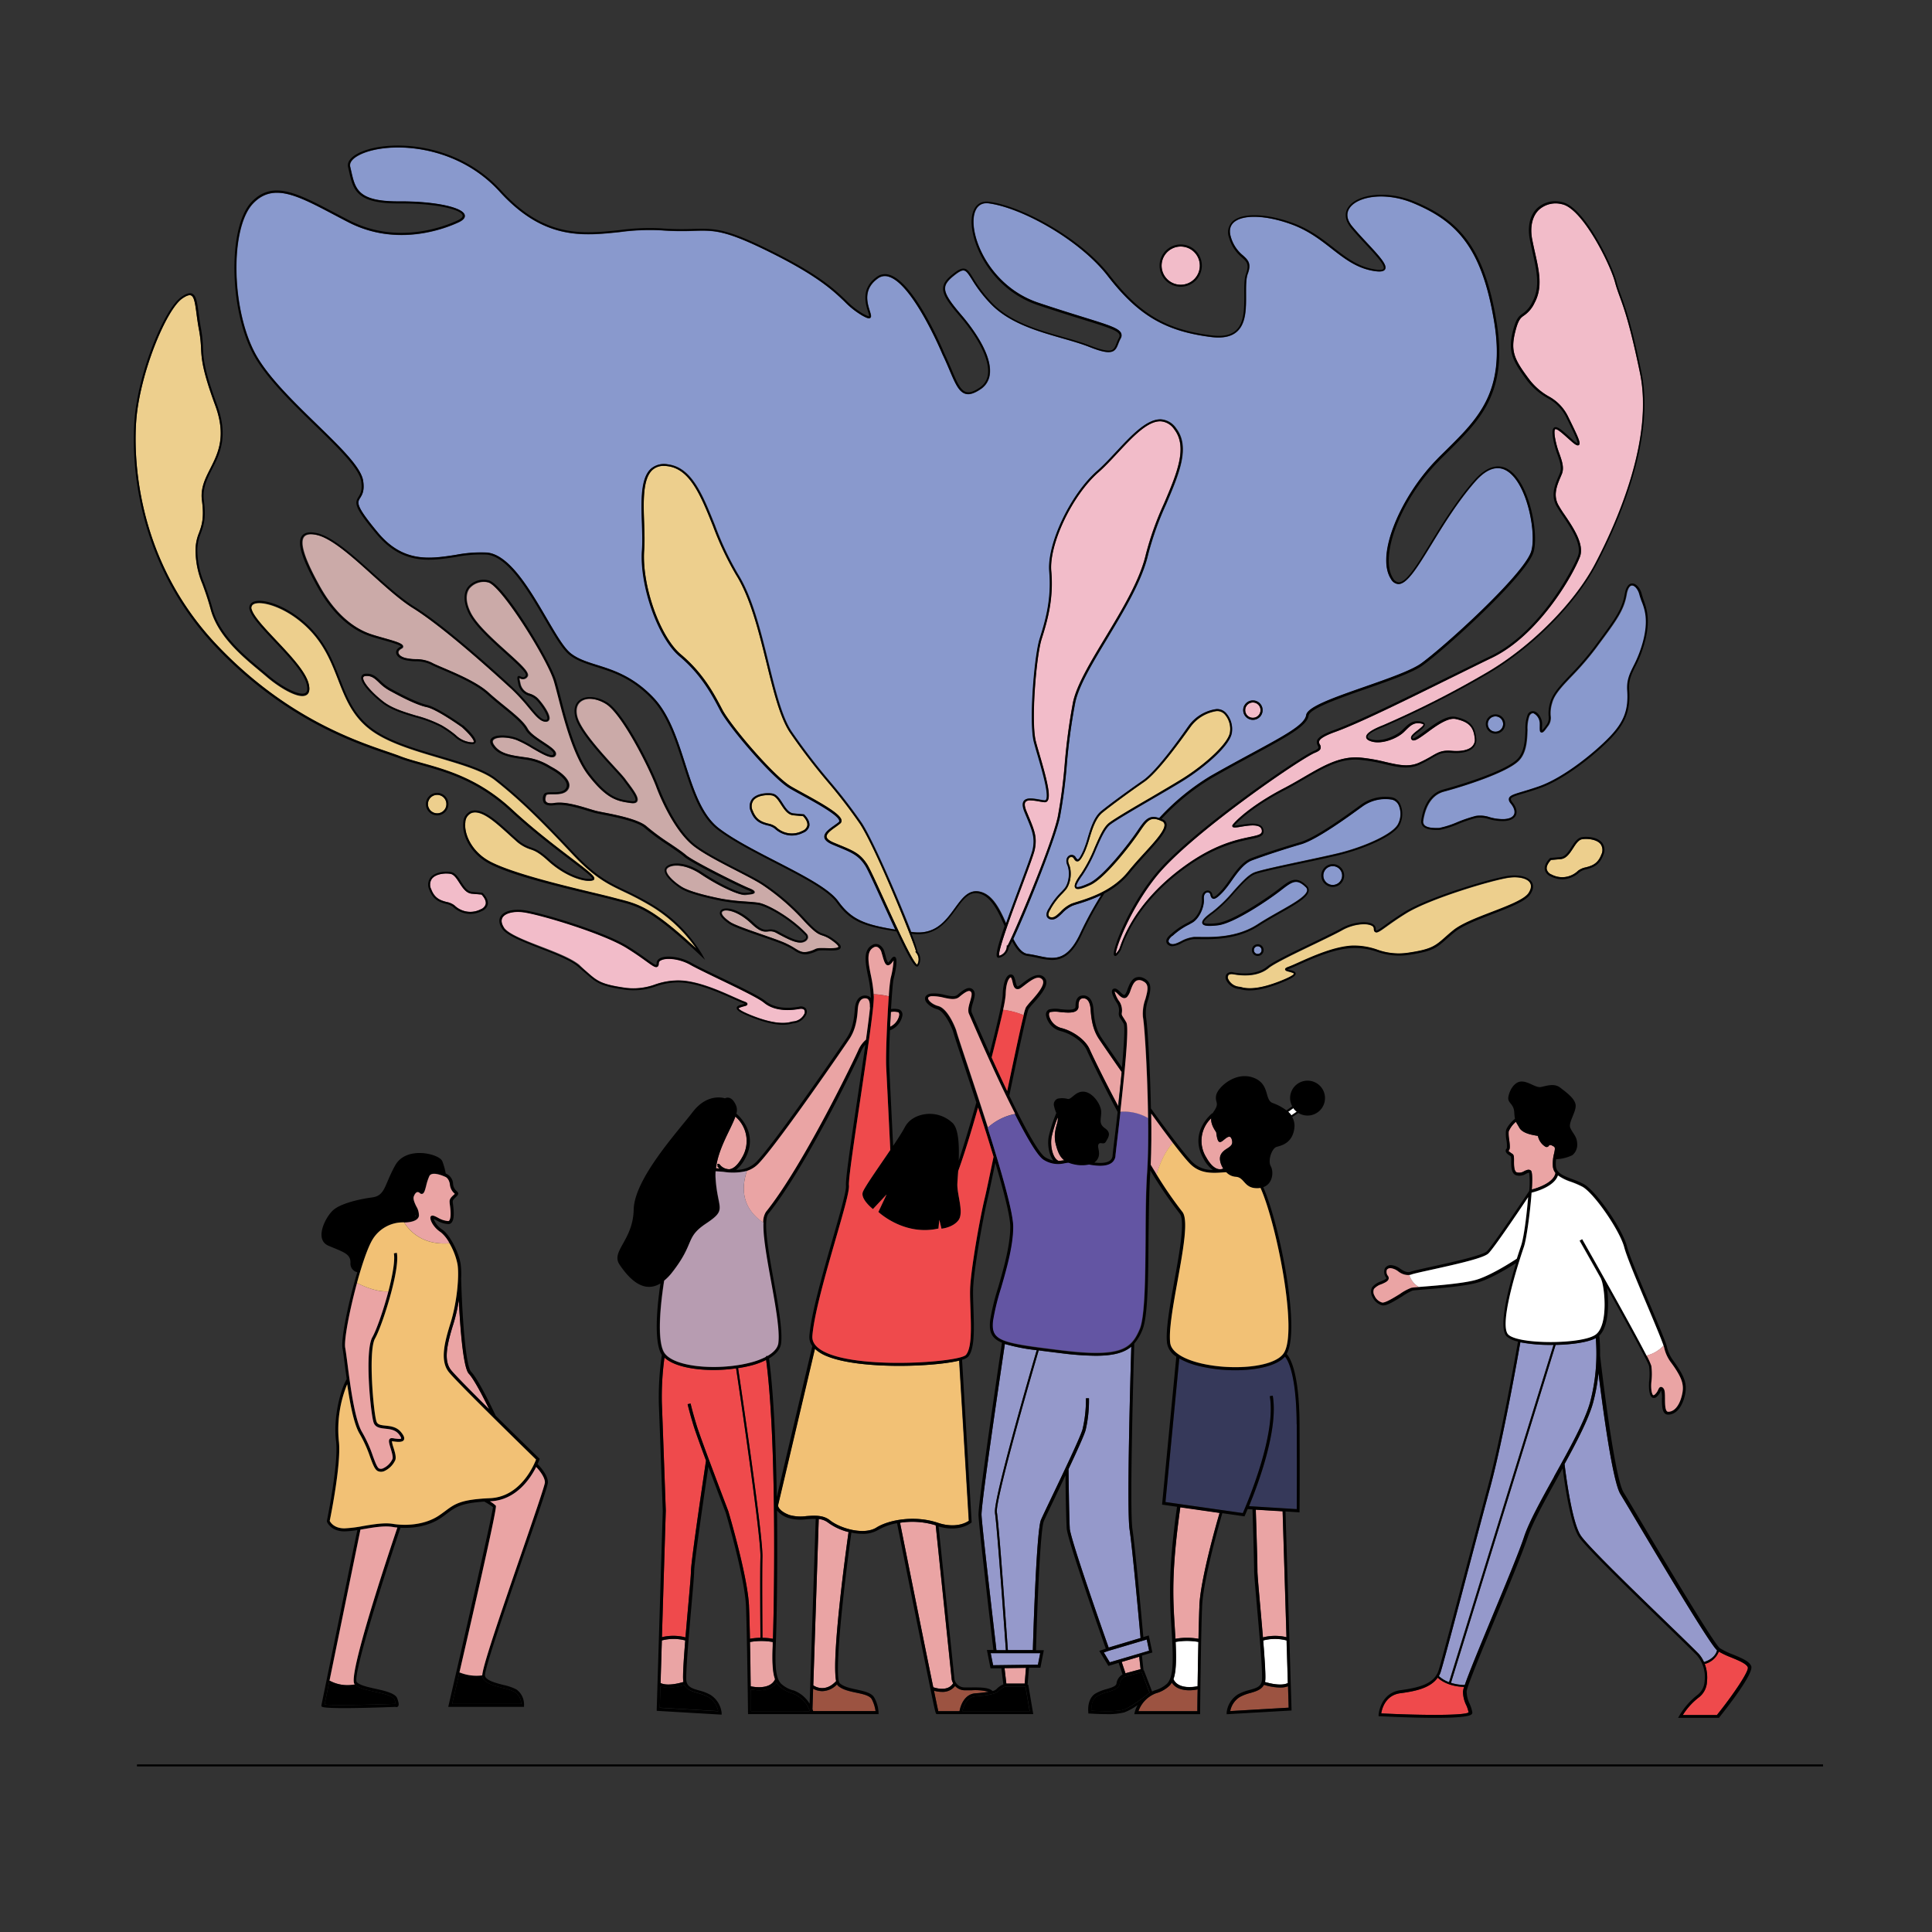 <svg id="Layer_1" data-name="Layer 1" xmlns="http://www.w3.org/2000/svg" viewBox="0 0 566.93 566.93"><rect x="0" y="0" width="566.93" height="566.93" fill="#333333" stroke="none"/><defs><style>.cls-1{fill:#eaa4a4;}.cls-2{fill:#9c5341;}.cls-3{fill:#f2c175;}.cls-4{fill:#9599cb;}.cls-5{fill:#ef4a4c;}.cls-6{fill:#fff;}.cls-7{fill:#36395a;}.cls-8{fill:#8999cd;}.cls-9{fill:#cbaaa8;}.cls-10{fill:#f2bcc9;}.cls-11{fill:#edcf8d;}.cls-12{fill:none;}.cls-13{fill:#6355a3;}.cls-14{fill:#b79cb1;}</style></defs><title>Untitled-1</title><path class="cls-1" d="M240.24,445.75l-1.6,48.8c.73.49,3.63,2.07,6.7-1.24-1.36-7,2.73-37.19,3.64-43.68l.76.11A17.16,17.16,0,0,1,243,446.8,5.25,5.25,0,0,0,240.24,445.75Z"/><path class="cls-2" d="M286.24,496.88a33.12,33.12,0,0,0,3.85-.45,15.62,15.62,0,0,0-5-.44c-.7,0-1.38,0-2,0a3.88,3.88,0,0,1-2.84-1.26,4.6,4.6,0,0,1-3.87,1.73,8.52,8.52,0,0,1-2.32-.34c.63,3.09,1.09,5.26,1.26,6h6.23C281.77,500.9,282.77,497.12,286.24,496.88Z"/><path class="cls-3" d="M275.11,446.83c5.27,1.77,8.4-.05,9.15-.58l-2.83-47c-3.66.9-10.45,1.54-17.6,1.54-7.95,0-16.31-.78-21.27-2.85a11.12,11.12,0,0,1-3.48-2.15l-10.84,46c0,.25.39,1.65,3.35,2.77a12.18,12.18,0,0,0,5,.32c2.43-.17,4.94-.34,6.89,1.22,3,2.39,10,4.46,13.67,2.14S268.52,444.61,275.11,446.83Z"/><path class="cls-1" d="M279.68,493.94a3.83,3.83,0,0,1-.42-1.08l-4.7-45.27a23.34,23.34,0,0,0-10.45-.75c2.79,13.93,7.35,36.66,9.73,48.27C274.75,495.42,278.17,496.4,279.68,493.94Z"/><path d="M295,494.92a5.63,5.63,0,0,0-1.88,1.19c-.23.31-.92,1.26-6.83,1.66-2.72.18-3.61,3.17-3.86,4.37h19.71l-1.23-7.21Z"/><path d="M196.14,495.2a6.84,6.84,0,0,1-2.34-.36l-.19,6.26,17.14,1A6.23,6.23,0,0,0,207.9,498a13.55,13.55,0,0,0-3.05-1.16c-1.68-.48-3.27-1-4-2.4A17,17,0,0,1,196.14,495.2Z"/><polygon class="cls-4" points="303.33 485.11 291.77 485.11 291.61 485.11 290.69 485.11 291.4 488.65 304.56 488.48 305.22 485.11 303.96 485.11 303.33 485.11"/><path class="cls-1" d="M227.41,492.75c-.71-1.92-.88-4.87-.68-9.92,0-.32,0-.68,0-1a19.16,19.16,0,0,0-6.7,0c.09,4.44.16,9.2.21,13h0C220.35,494.84,225.86,496.15,227.41,492.75Z"/><path class="cls-5" d="M223.14,456.84c.16-6.22-6.42-50.5-7.14-55.3a47.44,47.44,0,0,1-6.61.48c-6.05,0-11.78-1.17-14.41-3.64a83.85,83.85,0,0,0-.77,13.39c.27,6.79,1.14,31.27,1.15,31.52l-1.13,37.13a14.35,14.35,0,0,1,6.91.06c.25-3,.52-6.11.78-9,.44-5,.83-9.34.83-10.43,0-2.95,4.1-30.31,4.42-32.45-1.6-4.3-3-8.26-3.54-9.87-1.32-4.25-1.85-6.66-1.86-6.68l.87-.19s.53,2.4,1.84,6.61,9.14,24.73,9.22,24.94c.24.81,5.72,19.31,6.09,27.91.1,2.38.19,5.83.27,9.58a19.14,19.14,0,0,1,3.08-.29C223.12,477.83,223,462.83,223.14,456.84Z"/><path class="cls-2" d="M245.62,494.27a6.12,6.12,0,0,1-4.31,2,5.86,5.86,0,0,1-2.71-.69l-.2,6c.09.22.15.41.19.56h18.32a11,11,0,0,0-1.07-3.42c-.55-1.16-2.51-1.58-4.59-2s-4.07-.87-5.4-2A1.16,1.16,0,0,1,245.62,494.27Z"/><path d="M232.49,496.87a9.45,9.45,0,0,1-4-2.27,5.2,5.2,0,0,1-.62-.85c-1.19,1.82-3.37,2.24-5.13,2.24a12.38,12.38,0,0,1-2.45-.25c0,3.08.07,5.46.08,6.4H237.5v-.38A8.64,8.64,0,0,0,232.49,496.87Z"/><polygon class="cls-1" points="300.67 494.04 301.05 489.42 294.75 489.5 295.31 494.04 300.67 494.04"/><path class="cls-1" d="M344.69,477.32q.11,1.76.21,3.57a19.77,19.77,0,0,1,6.77,0c.08-3.75.17-7.21.27-9.58.34-7.94,5-24.3,5.93-27.39l-11.53-1.65C343.68,461.12,344.17,469,344.69,477.32Z"/><path class="cls-2" d="M370.87,494.4c-.73,1.44-2.31,1.92-4,2.4a13.55,13.55,0,0,0-3.05,1.16A6.23,6.23,0,0,0,361,502.1l17.14-1-.19-6.26a6.84,6.84,0,0,1-2.34.36A17,17,0,0,1,370.87,494.4Z"/><path class="cls-6" d="M370.65,481.37c.46,5.69.78,10.63.58,11.93,0,.09,0,.17-.07.25,1.15.35,4.69,1.3,6.73.32l-.38-12.52A13.37,13.37,0,0,0,370.65,481.37Z"/><path class="cls-7" d="M362.49,402.09a45.22,45.22,0,0,1-10.47-1.2,22.19,22.19,0,0,1-5.94-2.25L342,440.76,364.71,444c1.2-2.72,9.89-23,7.91-34.3l.87-.15c1.74,9.91-4.31,26-6.95,32.42l14,.87c0-1.88.08-9.52,0-24.93-.08-14.53-2.57-18.8-3.41-19.84C374.73,400.79,368.82,402.09,362.49,402.09Z"/><path class="cls-1" d="M368.48,443c.08,2.64.49,15.38.49,18.06,0,1.09.38,5.41.83,10.42.26,2.91.53,6,.78,9a14.34,14.34,0,0,1,6.91-.06l-1.13-37Z"/><path class="cls-2" d="M343.85,493.75a5.19,5.19,0,0,1-.62.85,9.45,9.45,0,0,1-4,2.27,8.72,8.72,0,0,0-5.17,5.27h17.28c0-.94,0-3.32.08-6.4A12.39,12.39,0,0,1,349,496C347.21,496,345,495.57,343.85,493.75Z"/><polygon class="cls-4" points="336.49 481.07 335.34 481.41 325.17 484.46 323.89 484.91 325.64 487.79 337.18 484.36 336.49 481.07"/><polygon class="cls-1" points="334.68 489.81 334.28 486.15 329.13 487.68 330.26 491.02 334.68 489.81"/><path d="M335,490.65,330.12,492a2.69,2.69,0,0,0-1.58,2.1c-.19,1.4-1.81,1.88-3.54,2.4a12.59,12.59,0,0,0-3.07,1.21c-1.67,1.05-1.74,3.39-1.7,4.28,1.52.1,7.2.41,9.45-.3s6.55-4.12,7.61-5Z"/><path class="cls-4" d="M334.69,480.68c-.28-3.15-2.33-25.86-3.22-31.82s.29-46.56.5-53.68c-2.11,1.76-5.21,2.67-10.44,2.67a85.63,85.63,0,0,1-10.21-.75c-2.42-.3-4.58-.56-6.52-.82-4.53,15.4-12.78,44.63-12.27,47.53.63,3.57,2.93,36.2,3.22,40.43h7.33c.12-4.23,1.06-35.2,2.39-38.24.42-1,1.62-3.47,3.13-6.64,3.31-6.93,8.32-17.41,9.06-19.9a37.87,37.87,0,0,0,1-9.12l.89,0a38,38,0,0,1-1,9.39c-.48,1.63-2.61,6.31-5,11.39,0,1.23.16,14.15.37,17.38s10.12,31.31,11.43,35Z"/><path class="cls-6" d="M344.94,481.78c0,.35,0,.69.05,1,.21,5,0,8-.68,9.92,1.55,3.4,7.06,2.1,7.12,2.08h0c.05-3.85.12-8.6.21-13A19.13,19.13,0,0,0,344.94,481.78Z"/><path class="cls-4" d="M467.43,411.76c-1.3,4.7-4.68,11.19-8.33,17.84.18,1.54,2,16.76,4.73,20.94,2,3.11,16.52,17.12,26.1,26.39,4.22,4.08,7.55,7.3,8.51,8.33a8.68,8.68,0,0,1,1.57,2.45c.91-.27,3.23-1.17,3.84-3.43-2-1.86-13-20-24.53-39.45-1.86-3.13-3.25-5.46-3.84-6.42-2.32-3.8-5.21-25.55-6.44-35.53A52.71,52.71,0,0,1,467.43,411.76Z"/><path class="cls-4" d="M468.27,392.62c-2.24,1.25-6.94,1.93-11.79,2l-30.71,99.17a13.76,13.76,0,0,0,4.06.63c1.12-3.32,4-10.31,8.13-20.26,3.85-9.28,7.84-18.89,9.28-23.25s5-10.81,8.81-17.64c4.42-8,9-16.21,10.53-21.78A55.69,55.69,0,0,0,468.27,392.62Z"/><path class="cls-5" d="M500.24,488.27a11.4,11.4,0,0,1,.65,5.23,6.11,6.11,0,0,1-2.32,4.54,19.56,19.56,0,0,0-4.76,5.22h10c4.81-6,9.49-12.86,9.06-14s-2.78-2-4.87-2.9a25.11,25.11,0,0,1-3.63-1.71A6,6,0,0,1,500.24,488.27Z"/><path class="cls-1" d="M358.95,342.9c-.87-1.33-1.25-2.91-.76-4,1-2.12,3.74-2.07,3.35-4.14s-1.53-1-2.66-.1-1.62.54-2-2.36c0-.22-1.64-2.06-1.48-4.17a9.12,9.12,0,0,0-1.53,11.34c1.23,2.22,2.5,3.43,3.78,3.6A2.43,2.43,0,0,0,358.95,342.9Z"/><path class="cls-6" d="M444.63,328.75v0l.05.09Z"/><path class="cls-1" d="M200.56,493.56c0-.09-.05-.16-.07-.25-.2-1.3.12-6.24.58-11.93a13.41,13.41,0,0,0-6.87,0l-.38,12.52C195.88,494.86,199.41,493.91,200.56,493.56Z"/><path class="cls-1" d="M449.49,349.06c1.67-.44,6.45-2,6.95-4.86a3.52,3.52,0,0,1-.76-1.86,11.68,11.68,0,0,1,.35-3.85c.29-1.33.35-1.82-.12-2.08l-.64-.34a1.75,1.75,0,0,0-.58-.07,1.26,1.26,0,0,0-.24.28.74.74,0,0,1-1,.19,4.85,4.85,0,0,1-2.17-3.15c-1.17-.21-4.42-.59-5.46-2.42-.49-.86-.8-1.31-1-1.72A7.59,7.59,0,0,0,442.7,332a10.52,10.52,0,0,0,.15,2.39c.23,1.81.33,2.85-.2,3.27,0,.12.41.44,1.12.9.5.32.5,1,.49,2.11s0,3,.8,3.32a2.65,2.65,0,0,0,2.21-.35c.69-.32,1.39-.65,2-.12C449.64,343.91,449.67,346.13,449.49,349.06Z"/><path class="cls-5" d="M429.63,495c-4.48-.1-6.9-1.9-7.75-2.7-2.19,3.12-6.73,4-10.95,4.56-4.38.58-5.4,4.57-5.62,5.92,11.81.6,24.38.66,25.64-.28a9.93,9.93,0,0,0-.71-2.18,9.26,9.26,0,0,1-.94-3.91A6.21,6.21,0,0,1,429.63,495Z"/><path class="cls-4" d="M455.85,394.67h-.74a46.93,46.93,0,0,1-9-.77c-.59,3.41-4.92,28.06-8.83,42.53-1.56,5.77-3.75,14.06-6,22.44-3.77,14.24-7.66,29-8.5,31.59a7,7,0,0,1-.61,1.37,9,9,0,0,0,3,1.8Z"/><path class="cls-1" d="M329.13,314.56c-3.75-5.37-6.56-9.5-6.83-9.93-1-1.58-2-3.81-2.28-8.33-.1-1.56-.52-2.63-1.2-3.09a1.71,1.71,0,0,0-1.37-.21c-.13,0-1,.18-1,2.3a1.49,1.49,0,0,1-.47,1.18c-.91.86-2.95.68-4.91.5a8.77,8.77,0,0,0-2.92,0c-.35.15-.39.57-.37.89a5,5,0,0,0,3.67,3.81c3.61.93,7.17,3.62,8.27,6.24.43,1,3.77,8,8.32,16.71C328.45,321.39,328.82,317.88,329.13,314.56Z"/><path class="cls-5" d="M223.73,480.6a19.4,19.4,0,0,1,3.08.28c.48-14.44,1-59.38-2-81.82a22.55,22.55,0,0,1-4.44,1.64,38.35,38.35,0,0,1-3.79.76c.75,5,7.31,49,7.14,55.4C223.58,462.84,223.71,477.86,223.73,480.6Z"/><path class="cls-1" d="M210.61,342.38l-.09-.09.29-.31v0l-.44.09.23-.5c.31-.16.53.07.67.22a3.52,3.52,0,0,0,2.8,1.32c1.28-.16,2.55-1.37,3.78-3.6a9.37,9.37,0,0,0-2.05-11.84c-1.29,3.71-5,9.19-5.69,15.17l1.05.07C210.9,342.68,210.72,342.5,210.61,342.38Z"/><path class="cls-1" d="M310.65,340.66a15,15,0,0,0,1.55-.17l.12,0c-1.34-1-1.94-2.57-2.49-4.66-.81-3.13.27-5.42.54-6.89a2.81,2.81,0,0,0,0-1,37.11,37.11,0,0,0-1.78,5.7C308.1,336.3,308.95,340,310.65,340.66Z"/><path class="cls-4" d="M294.87,394.37c-.79,5.31-7,46.89-6.85,50.2s3.92,35.71,4.38,39.66h2.77c-.3-4.28-2.6-36.84-3.21-40.33s10.8-42.75,12.26-47.71A53.79,53.79,0,0,1,294.87,394.37Z"/><path class="cls-1" d="M261.19,301.3a4.83,4.83,0,0,0,2.72-3.44c0-.32,0-.74-.37-.89a5.91,5.91,0,0,0-2.13-.06C261.33,298.35,261.25,299.83,261.19,301.3Z"/><circle class="cls-8" cx="369.08" cy="278.8" r="1.13"/><circle class="cls-8" cx="391.08" cy="256.92" r="2.76"/><path class="cls-9" d="M205.83,256.6c-5.09-3.4-9.2-2.86-10.07-1.61a.89.89,0,0,0-.11.72c.28,1.35,2.54,3.37,4.53,4.59,2.67,1.64,9.6,3.09,11.66,3.49a60.94,60.94,0,0,0,7.17.82c1.42.1,2.65.19,3.62.34,2.57.38,9.52,4.21,14.15,9.11h0a1.45,1.45,0,0,1,.36,1.17,1.77,1.77,0,0,1-1.12,1.18c-1.74.82-4.75-.8-7.66-2.37l-.41-.22a3.57,3.57,0,0,0-2.44-.45c-1.11.11-2.26.24-4.86-2.25-3.19-3-6-3.93-7.5-3.93a1.79,1.79,0,0,0-1,.24.6.6,0,0,0-.29.51c0,.34.33,1.14,2.4,2.6,1.28.9,5.59,2.39,9.39,3.71,2.56.89,5,1.73,6.53,2.39a22.93,22.93,0,0,1,3.21,1.71c1.44.89,2.24,1.38,4,.95a8.37,8.37,0,0,0,1.81-.62c.71-.33,1.1-.47,3.6-.37,2.9.11,3.32-.22,3.37-.36s0-.53-2-2a9,9,0,0,0-2.69-1.38c-1.14-.38-2-.68-5.15-4a66.36,66.36,0,0,0-12.29-10.73c-1.71-1.15-4.7-2.69-7.86-4.32-4.92-2.53-10.49-5.4-13.18-7.77-5.43-4.8-9.25-14.12-10.29-16.86-2.18-5.75-10.06-21.38-14.79-24.28-2.73-1.68-5.7-2-7.39-.74-1.19.87-1.57,2.43-1.09,4.39,1,4,7.29,10.83,11.06,14.94,1.45,1.58,2.6,2.83,3.08,3.5.24.34.53.72.83,1.12,1.9,2.52,3.19,4.39,2.61,5.38-.27.46-.88.61-1.84.48-3.84-.54-6.86-1-12.4-8.13-4.34-5.61-7.07-16.14-8.87-23.11-.46-1.78-.86-3.32-1.22-4.52-1.89-6.36-15.55-28.33-19.41-29a5.53,5.53,0,0,0-5.41,1.71c-1.25,1.63-1.17,4.13.23,7,1.72,3.59,6.68,8,10.67,11.62,4.52,4.06,6.85,6.23,6.07,7.34a1.55,1.55,0,0,1-2.21.46l-.15-.07a7.77,7.77,0,0,0,.25,1.4,3.9,3.9,0,0,0,2.92,3.25,5.78,5.78,0,0,1,2.21,1.31c1.24,1.27,4,4.9,3.35,6.31a1,1,0,0,1-1,.57h0c-1.49,0-2.82-1.61-4.83-4a58.65,58.65,0,0,0-5.13-5.58c-1.91-1.78-19-17.58-29-23.78-3.71-2.3-7.94-6.12-12-9.82-5.8-5.23-11.8-10.65-16.2-11.62-1.92-.42-3.2-.23-3.8.57-1.3,1.75.2,6.45,4.6,14.38,5,9,10.69,12.55,14.61,14,1.15.42,2.67.85,4.15,1.27,4,1.13,5.66,1.67,5.75,2.44,0,.18,0,.45-.46.68-.63.34-1,.77-.9,1.21.08.65.92,1.28,2.14,1.58a16.09,16.09,0,0,0,3,.35,10.48,10.48,0,0,1,4.67,1c.58.34,1.78.85,3.3,1.5,4,1.72,10.09,4.31,13.36,7.28,1.51,1.37,3.09,2.66,4.63,3.9,3.07,2.5,5.73,4.65,6.82,6.68.72,1.35,2.81,2.73,4.64,3.94,2.35,1.56,4.21,2.79,3.51,3.94-.81,1.34-3.57-.28-6.78-2.14a33.21,33.21,0,0,0-4.59-2.4c-2.7-1-6.12-1-6.89,0-.26.33-.2.78.19,1.36,1.76,2.67,5,3.12,9,3.69l.45.06a18,18,0,0,1,7.1,2.56l.69.39c.17.09,4.09,2.18,4.78,4.52a2.19,2.19,0,0,1-.17,1.75c-.88,1.56-2.93,1.57-4.58,1.57-.84,0-1.78,0-1.91.28s-.51,1.27-.06,1.87,1.31.65,2.68.43c2.86-.45,7,.8,10,1.72,1,.31,1.89.57,2.51.71l1.53.31c3.71.72,10.62,2.06,12.91,4.2a66.29,66.29,0,0,0,6.73,4.94c2,1.33,3.8,2.58,4.72,3.39,2,1.77,15.44,8.47,18.56,9.74,1.21.49,1.62.8,1.57,1.19s-.8.57-1.9.69l-.76.09C217,262.86,210.91,260,205.83,256.6Z"/><circle class="cls-10" cx="346.47" cy="77.95" r="5.61"/><path class="cls-11" d="M225.38,241.66a5.49,5.49,0,0,1,2.34,1,6.63,6.63,0,0,0,7.75,1.13,2.27,2.27,0,0,0,1.44-1.6c.17-1.17-1-2.41-1.25-2.71l-2.85-.25c-1.69-.15-2.69-1.7-3.65-3.2-.82-1.27-1.59-2.48-2.68-2.64a7.46,7.46,0,0,0-1.11-.08c-1.46,0-3.33.36-4.25,1.5a3,3,0,0,0-.22,3.11C222,240.72,223.78,241.22,225.38,241.66Z"/><path class="cls-11" d="M243,229.58a179.19,179.19,0,0,1-11.29-14.77c-2.85-4.37-4.75-12.07-6.77-20.23-2.34-9.45-4.76-19.23-8.94-25.89a90.45,90.45,0,0,1-6.76-14.32c-3.61-9-6.72-16.7-13.29-17.56a8.6,8.6,0,0,0-1.13-.08,4.76,4.76,0,0,0-3.35,1.18c-2.9,2.63-2.67,9.29-2.44,15.73.1,2.84.19,5.53,0,7.91-.69,10.24,4.65,25.35,10.79,30.5,6.58,5.52,9.8,11.68,12.15,16.18,2.47,4.74,15.1,19.59,20.15,22.54,1,.59,2.25,1.27,3.58,2,6.27,3.45,11.09,6.23,11.25,8a1,1,0,0,1-.39.89c-.39.32-.83.63-1.3,1-1.31.92-2.79,2-2.68,2.89.07.6.8,1.19,2.17,1.76l1.27.53c4.35,1.79,6.34,2.61,8.39,5.7.79,1.19,2.77,5.53,5.06,10.55,3.16,6.93,8.41,18.46,9.68,19a3,3,0,0,0-.27-3.47l-.28-.33.21-.07c-.57-2.55-11.53-29.86-16.43-37.4A152.63,152.63,0,0,0,243,229.58Z"/><path class="cls-8" d="M348.89,271.23a20.5,20.5,0,0,0-4.82,3.3l-.05,0c-.33.24-1.19,1-1.17,1.62a.85.85,0,0,0,.48.67c.81.51,1.94,0,3.26-.67a10,10,0,0,1,3.72-1.22c.48,0,1.11,0,1.85,0,3.8.05,10.9.16,16.89-3.75,2-1.3,4.14-2.51,6.22-3.69,4.14-2.34,8.05-4.55,8.27-6.21a1.17,1.17,0,0,0-.42-1c-2.72-2.66-4-1.68-7.38,1-3.84,3-13.81,9.67-18.43,10.2-2.93.34-4.23.18-4.51-.54s.61-1.76,3-3.46a41.92,41.92,0,0,0,6.1-5.95c2.31-2.56,4.48-5,6.38-5.63,2.06-.71,8.14-2,14-3.26,3.75-.8,7.62-1.63,10.27-2.26,7.52-1.81,16.45-5.68,17.76-8.79a6.48,6.48,0,0,0,.08-5.37,2.93,2.93,0,0,0-1.92-1.61,11.51,11.51,0,0,0-8.73,2l-.57.41c-3.49,2.55-12.76,9.31-17.41,10.67-5,1.46-10.92,3.41-14.42,4.73-2.39.91-4.35,3.67-6.07,6.11a32.47,32.47,0,0,1-2.31,3c-1.57,1.72-2.38,2.31-3,2.15s-.7-.68-.83-1.21a.78.78,0,0,0-.77-.64h-.14c-.55.09-1.06.7-1,1.86.21,2.46-1.36,5.74-3.3,6.87Z"/><circle class="cls-8" cx="438.83" cy="212.46" r="2.25"/><path class="cls-6" d="M379.49,325.15,378,326.23a6.84,6.84,0,0,1,.95,1.07l1.61-1.08A5.13,5.13,0,0,1,379.49,325.15Z"/><path class="cls-11" d="M455.32,256.65a6.64,6.64,0,0,0,7.75-1.13,5.5,5.5,0,0,1,2.34-1c1.61-.44,3.43-.94,4.48-3.72a3,3,0,0,0-.22-3.11c-1.18-1.46-3.92-1.65-5.37-1.42-1.09.17-1.86,1.37-2.68,2.64-1,1.5-2,3.05-3.65,3.2l-2.85.25c-.3.3-1.42,1.54-1.25,2.71A2.27,2.27,0,0,0,455.32,256.65Z"/><path class="cls-8" d="M481.2,174.48c-.38-1.49-1.37-2.67-2.22-2.67h0c-.73,0-1.31,1-1.6,2.65-.8,4.63-3,7.65-8.44,14.95l-.62.84a84.91,84.91,0,0,1-7.13,8.26c-2.78,2.92-5,5.23-5.67,7.74a10,10,0,0,0-.44,3.9,4,4,0,0,1-.93,3.13c-1,1.41-1.4,1.79-1.8,1.66s-.43-.81-.38-2.12v-.37a3.44,3.44,0,0,0-1.87-3.14,1,1,0,0,0-.26,0c-.39,0-.73.26-1,.78a10.84,10.84,0,0,0-.56,4.06c-.11,3.17-.26,7.12-2.9,9.42-3.83,3.33-15.37,7.06-21.59,8.73-4.76,1.28-5.73,6.53-6.06,8.25l0,.18a1.51,1.51,0,0,0,.28,1.35c.91,1.05,3.57.95,4.44.91a27.5,27.5,0,0,0,5.37-1.73,41.11,41.11,0,0,1,5.37-1.81,8.63,8.63,0,0,1,4,.36,13.59,13.59,0,0,0,4.29.57c1.52-.07,2.57-.55,2.93-1.35s.05-1.93-.86-3.09c-.57-.73-.76-1.24-.61-1.7.26-.82,1.5-1.19,4-1.93,1.31-.39,2.93-.87,4.9-1.57,7.53-2.66,16.7-10.34,20.71-14.55s5.48-7.89,5.09-13.51c-.21-3.07.69-4.9,1.84-7.22a35.2,35.2,0,0,0,2.83-7.35c1.59-6.16.48-9.31-.4-11.83C481.55,175.63,481.34,175.05,481.2,174.48Z"/><path class="cls-10" d="M312.4,224.41a178.42,178.42,0,0,1,2.45-18.33c1.07-5.08,5.15-11.84,9.47-19,5-8.3,10.18-16.88,11.93-24.51a90,90,0,0,1,5.32-14.84c3.77-8.84,7-16.48,3-21.71a5.24,5.24,0,0,0-3.92-2.38c-3.9-.22-8.41,4.66-12.78,9.35-1.93,2.07-3.76,4-5.54,5.59-7.69,6.72-14.56,21.11-13.87,29.06.75,8.53-1.33,15.12-2.84,19.94-1.59,5.07-3.16,24.41-1.68,30,.29,1.12.69,2.48,1.11,3.93,2,6.84,3.42,12.18,2.28,13.55a1,1,0,0,1-.9.35c-.5-.05-1-.14-1.6-.24a15.84,15.84,0,0,0-2.49-.3,1.8,1.8,0,0,0-1.43.45c-.37.47-.28,1.4.29,2.77l.53,1.27c1.8,4.32,2.62,6.3,1.89,9.91-.28,1.39-1.94,5.84-3.87,11-2.65,7.09-7.07,18.9-6.58,20.2a3,3,0,0,0,2.25-2.63l0-.43.2.1c1.39-2.2,12.9-29.13,14.76-37.88A152.07,152.07,0,0,0,312.4,224.41Z"/><path class="cls-11" d="M334.3,244.26c-2.72,4-10.1,13.5-14.32,15.45-2.67,1.23-4,1.49-4.45.9s0-1.86,1.75-4.22a42,42,0,0,0,3.93-7.56c1.39-3.15,2.7-6.13,4.3-7.34s7.11-4.45,12.31-7.48c3.31-1.93,6.73-3.93,9-5.36,6.58-4.07,13.85-10.54,14.12-13.9a6.48,6.48,0,0,0-1.6-5.13,3,3,0,0,0-2.33-.92,11.52,11.52,0,0,0-7.67,4.64l-.41.57c-2.52,3.51-9.21,12.83-13.21,15.58-4.29,2.95-9.31,6.65-12.22,9-2,1.61-3,4.85-3.86,7.7a32.42,32.42,0,0,1-1.25,3.61c-1,2.13-1.54,2.93-2.17,3s-.87-.43-1.17-.89a.78.78,0,0,0-1.05-.31c-.5.26-.79,1-.34,2.07,1,2.27.5,5.88-1,7.55l-.83.92a20.46,20.46,0,0,0-3.55,4.64l0,.06c-.24.33-.81,1.32-.6,1.91a.85.85,0,0,0,.67.49c.94.23,1.84-.64,2.89-1.66a10,10,0,0,1,3.15-2.32c.44-.17,1.05-.36,1.76-.58,3.63-1.14,10.4-3.26,14.87-8.84,1.49-1.86,3.15-3.68,4.76-5.44,3.2-3.51,6.23-6.83,5.91-8.48A1.17,1.17,0,0,0,341,241C337.59,239.37,336.7,240.7,334.3,244.26Z"/><path class="cls-11" d="M413.65,279.57c6.46-1,7.62-2,10.44-4.45.69-.61,1.48-1.3,2.46-2.1,2.4-1.95,6.92-3.69,11.29-5.37,4.68-1.8,9.53-3.67,10.77-5.53.77-1.16.92-2.18.44-3-.78-1.28-3.21-1.9-6-1.57-4.56.55-23.42,6.14-30.46,10.52-2.5,1.55-4.33,2.87-5.68,3.83-1.92,1.38-2.71,1.94-3.27,1.67-.36-.18-.42-.65-.43-1a1,1,0,0,0-.61-.88c-1.52-.86-5.45-.55-8.68,1.28-1.54.87-4.67,2.38-8,4-5.57,2.68-11.89,5.71-13.6,7.11-2.41,2-6,2.62-10.37,1.84-.69-.12-1.21,0-1.45.28a1.22,1.22,0,0,0,0,1.23,4,4,0,0,0,3.3,2.19,4,4,0,0,1,.49.1c1.19.29,4.37,1.07,12-2,3.41-1.4,3.47-1.93,3.46-2s-1-.43-1.34-.52c-.72-.17-1.19-.28-1.22-.67s.33-.53.9-.75c.75-.28,1.77-.74,3-1.27,4.27-1.91,10.71-4.8,16.11-4.92a20.68,20.68,0,0,1,7.07,1.17A18.51,18.51,0,0,0,413.65,279.57Z"/><path class="cls-9" d="M125.22,207.49c-3.26-.7-8.27-3.44-11-4.9a14.13,14.13,0,0,1-3.06-2.36c-1.11-1.05-2-1.89-3.52-1.89h-.21c-.49,0-.78.17-.86.42-.31,1,1.76,3.86,5.76,7,2.59,2.06,6.21,3.15,9.72,4.21a36.41,36.41,0,0,1,7.53,2.86,30.12,30.12,0,0,1,4.12,2.86,7.53,7.53,0,0,0,4.48,2.12c.55.06.79,0,.83-.11.24-.54-1.65-2.69-3.56-4.38C135.15,213.1,128.14,208.12,125.22,207.49Z"/><path class="cls-10" d="M454.44,116.32a13.37,13.37,0,0,1,5.74,6l.27.55c2.63,5.36,3.51,7.23,2.87,7.73-.37.29-1,0-2.17-1.06l-1.22-1.08c-1.32-1.18-2.81-2.51-3.4-2.51a.26.26,0,0,0-.13,0c-.09,0-.38.35-.14,2.17a25.1,25.1,0,0,0,1.34,5c.79,2.27,1.47,4.22.69,6.07l-.24.56c-1.14,2.67-2.32,5.43-.81,8.35a34.12,34.12,0,0,0,1.9,3c2.47,3.66,5.86,8.67,4.49,12.3-2.13,5.62-12.2,23.07-25.81,29.63-3.76,1.81-8.09,4-12.67,6.22-12.38,6.12-26.41,13.05-33.38,15.55-2.75,1-4.31,1.87-4.62,2.64a1.23,1.23,0,0,0,.17,1.05,1.48,1.48,0,0,1,.19,1.21c-.18.45-.67.81-1.61,1.19-4.2,1.68-36.48,23.84-46.44,36.14-7.6,9.39-12.07,21.05-12,22.83a6.62,6.62,0,0,0,1-1.33c0-.06.08-.22.17-.46,3.77-11,12.07-18.8,18.36-23.45,9.13-6.75,15.82-8.13,19.81-9,2.79-.58,3.66-.82,3.48-2a1.32,1.32,0,0,0-.54-.91c-1.13-.82-3.67-.41-5.53-.11-1.62.26-2.29.35-2.52,0s.1-.63.19-.73c2-2.31,7.06-6.46,14.88-10.53,2.06-1.07,4-2.19,5.83-3.27,5.71-3.33,10.66-6.21,16.49-5.75a49.93,49.93,0,0,1,7.5,1.3c3.82.88,6.83,1.57,9.88.19a39,39,0,0,0,3.67-1.92c1.93-1.12,3.1-1.8,5.89-1.55s5-.24,6-1.31a2.76,2.76,0,0,0,.72-2.35c-.33-3-1.32-4.81-5.59-5.72-2.36-.51-5.93,2.13-8.53,4.06-2.24,1.66-3.73,2.75-4.38,2a.76.76,0,0,1-.21-.59c.05-.68,1-1.41,2-2.18.68-.53,1.71-1.34,1.65-1.66,0-.06-.14-.17-.47-.25-2.23-.59-3.38.55-4.71,1.88-.24.24-.48.48-.73.71-1.78,1.65-6.11,3.53-9.26,2.64-1.07-.31-1.61-.73-1.64-1.31,0-1,1.65-2.17,5-3.48a282.74,282.74,0,0,0,30.58-15.54c12.89-7.56,25.59-20.35,31.62-31.83,6.62-12.61,17.14-36.64,13.16-55.94-2.9-14.06-4.64-18.86-5.92-22.37-.53-1.47-1-2.74-1.44-4.38-1.45-5.37-9.54-21.65-15.58-22.83a7.31,7.31,0,0,0-6.81,1.72c-1.9,1.9-2.59,5-1.9,8.61.26,1.35.55,2.65.83,3.9,1.23,5.49,2.29,10.22-.12,14.7a9.1,9.1,0,0,1-3.12,3.74c-.93.66-1.61,1.13-2.47,4.4-1.61,6.11-.36,8.49,3.94,14.27A18.86,18.86,0,0,0,454.44,116.32Z"/><path class="cls-6" d="M121.74,357a.78.78,0,0,0,.3-.43,1.27,1.27,0,0,0,0-.13A1.9,1.9,0,0,1,121.74,357Z"/><path class="cls-1" d="M132.33,402c1,1.29,5.94,6.29,11.24,11.56-1.56-3.19-4.4-8.76-6-10.47s-2.55-13.86-2.92-21.59a49.71,49.71,0,0,1-1.58,6.94C131,395,130.24,399.28,132.33,402Z"/><path class="cls-10" d="M172.35,285.28c2.81,2.48,4,3.5,10.44,4.45a18.52,18.52,0,0,0,9.47-.87,20.61,20.61,0,0,1,6.64-1.18h.44c5.39.12,11.84,3,16.11,4.92,1.19.53,2.21,1,3,1.27.57.22.92.42.9.75s-.5.5-1.22.67c-.36.09-1.33.32-1.34.52s.06.59,3.46,2c7.61,3.11,10.78,2.34,12,2a4,4,0,0,1,.49-.1,4,4,0,0,0,3.3-2.19,1.22,1.22,0,0,0,0-1.23c-.24-.3-.76-.4-1.45-.28-4.37.77-8,.14-10.37-1.84-1.71-1.4-8-4.44-13.6-7.11-3.31-1.59-6.45-3.1-8-4-3.22-1.82-7.16-2.14-8.68-1.28a1,1,0,0,0-.61.88c0,.39-.07.85-.43,1-.56.27-1.35-.29-3.27-1.67-1.34-1-3.18-2.28-5.68-3.84-7-4.37-25.9-10-30.46-10.52-2.82-.34-5.25.29-6,1.57-.48.79-.33,1.81.44,3,1.24,1.86,6.08,3.73,10.77,5.53,4.37,1.68,8.88,3.42,11.29,5.37C170.87,284,171.65,284.67,172.35,285.28Z"/><circle class="cls-10" cx="367.65" cy="208.39" r="2.25"/><path class="cls-8" d="M92.9,124.46c7,6.82,13.07,12.71,13.67,16.67.44,2.89-.29,4-.87,5-.89,1.41-1.42,2.26,5.23,10.21,7.43,8.89,15.23,7.68,22.77,6.52a38.62,38.62,0,0,1,9.19-.69c6.58.58,12.61,10.87,17.44,19.14,2.79,4.77,5.2,8.89,7.21,10.46s4.69,2.46,7.68,3.4c4.75,1.49,10.66,3.35,16.6,9.63,4.59,4.86,6.95,12.19,9.23,19.27,2.5,7.77,4.86,15.12,9.91,19,4.27,3.26,10.59,6.52,16.71,9.67,8.06,4.15,15.67,8.07,18.34,11.79,4,5.54,8,6.82,16.78,8.23-1.12-2.39-2.41-5.19-3.89-8.43-2.28-5-4.25-9.32-5-10.47-1.95-2.94-3.88-3.73-8.12-5.48l-1.27-.53c-1.61-.67-2.44-1.4-2.53-2.24-.14-1.27,1.42-2.38,2.93-3.44.46-.33.9-.64,1.27-.94a.41.41,0,0,0,.18-.38c-.15-1.61-6.64-5.18-10.94-7.54-1.33-.73-2.58-1.42-3.59-2-5.12-3-17.88-18-20.38-22.78-2.32-4.45-5.51-10.56-12-16-6.25-5.24-11.7-20.6-11-31,.16-2.35.07-5,0-7.85-.23-6.57-.46-13.37,2.64-16.18a5.91,5.91,0,0,1,5-1.25c6.91.91,10.08,8.8,13.76,17.93a90,90,0,0,0,6.71,14.23c4.23,6.74,6.66,16.56,9,26.06,2,8.11,3.9,15.77,6.69,20.05a178.74,178.74,0,0,0,11.25,14.72,153,153,0,0,1,9.43,12.27c3.33,5.13,10.85,22.56,14.49,31.94l.19,0c6.84,1,9.93-3.23,12.66-7,1.92-2.63,3.6-4.95,6.22-4.95a5,5,0,0,1,1.24.16c3.61.91,5.67,5,7.56,9.29,1-2.92,2.35-6.53,4-10.9,1.92-5.12,3.57-9.55,3.84-10.9.7-3.44-.1-5.36-1.86-9.57l-.53-1.27c-.66-1.61-.73-2.71-.2-3.36.8-1,2.67-.67,4.49-.36.56.1,1.08.19,1.56.24a.39.39,0,0,0,.39-.14c1-1.24-1-8.32-2.39-13-.42-1.45-.82-2.82-1.12-3.94-1.5-5.7.08-25.25,1.69-30.37,1.5-4.77,3.55-11.3,2.82-19.71-.71-8.09,6.26-22.73,14.07-29.55,1.76-1.54,3.58-3.49,5.5-5.54,4.47-4.79,9.06-9.75,13.25-9.54a5.87,5.87,0,0,1,4.36,2.61c4.22,5.5.91,13.29-2.93,22.3a89.44,89.44,0,0,0-5.29,14.74c-1.77,7.72-7,16.34-12,24.68-4.3,7.12-8.35,13.85-9.4,18.82A178.19,178.19,0,0,0,313,224.47a152.17,152.17,0,0,1-2,15.27c-1.43,6.73-10.15,28.27-13.69,35.78,1.21,2.38,2.53,4.19,4.26,4.41,1,.12,2,.34,3,.55,4.6,1,8.57,1.86,12.53-6.86a104.15,104.15,0,0,1,6-10.95,47.47,47.47,0,0,1-6.7,2.54c-.7.22-1.3.41-1.72.57a9.39,9.39,0,0,0-3,2.19c-1,1-1.93,1.86-3,1.86a1.85,1.85,0,0,1-.45-.06,1.41,1.41,0,0,1-1.08-.86c-.34-.94.48-2.18.66-2.43a21,21,0,0,1,3.65-4.78l.83-.91c1.33-1.51,1.77-4.87.89-6.93-.6-1.41-.13-2.44.6-2.82a1.36,1.36,0,0,1,1.83.52c.27.42.48.61.63.62.34,0,.9-.91,1.67-2.63a32,32,0,0,0,1.22-3.54c.9-2.94,1.92-6.27,4-8,2.92-2.36,8-6.07,12.26-9,3.91-2.69,10.56-12,13.06-15.44l.41-.57a12.15,12.15,0,0,1,8.09-4.88,3.52,3.52,0,0,1,2.8,1.09,7.08,7.08,0,0,1,1.78,5.6c-.32,4-8.61,10.78-14.4,14.36-2.32,1.43-5.75,3.43-9.06,5.36-5.18,3-10.54,6.15-12.25,7.44-1.48,1.12-2.76,4-4.12,7.11a42.31,42.31,0,0,1-4,7.67c-2,2.78-1.87,3.38-1.77,3.49s.72.33,3.75-1.06c4.2-1.94,11.79-11.85,14.08-15.24,2.16-3.2,3.35-4.94,6.43-3.84a68.43,68.43,0,0,1,15-12.31c4.69-2.68,8.87-4.94,12.55-6.92,9.47-5.11,15.19-8.2,15.59-11,.36-2.42,8.22-5.17,17.33-8.36,6.66-2.33,13.55-4.74,16.42-6.81,6.74-4.86,29.61-25.59,32.19-32.61,1.77-4.82-.89-20.22-7.11-23.92-2.82-1.67-5.94-.6-9.27,3.19-5.07,5.78-9.32,12.71-12.73,18.28-4.17,6.82-7.19,11.74-9.77,11.78h0a2.66,2.66,0,0,1-2.17-1.45c-4.71-7.21,3.26-24.7,13.27-34.92,1-1.06,2.08-2.1,3.11-3.11,9.25-9.16,17.24-17.08,13.9-37.4-3.67-22.37-11.45-29.72-23.64-34.85-8.11-3.42-16.22-2.11-18.7,1.24-1.21,1.64-1,3.58.73,5.6,1.39,1.66,2.91,3.3,4.38,4.88,3.77,4.06,5.87,6.42,5.19,7.64-.4.72-1.63.83-4,.36-4.64-.93-8-3.57-11.61-6.36-3.41-2.66-6.95-5.41-12-7.24-7.5-2.71-14.28-2.89-16.85-.45-1.07,1-1.33,2.44-.79,4.22A10.86,10.86,0,0,0,364.79,75c1.48,1.35,2.54,2.32,1.38,5.41-.53,1.42-.51,3.61-.49,5.93,0,4,.08,8.56-2.67,11-1.69,1.5-4.19,2-7.64,1.58-13.44-1.71-21.34-6.37-30.22-17.84-8.27-10.68-25.32-20.09-35-21.38-2.18-.28-3.68.86-4.23,3.25-1.49,6.42,4.55,21.14,18.86,25.94,5.34,1.79,9.65,3.13,13.12,4.2,7.44,2.31,10.53,3.26,11.14,4.76a1.7,1.7,0,0,1-.17,1.51,12.88,12.88,0,0,0-.66,1.48c-.4,1-.74,1.89-1.67,2.3-1.2.52-3.23.14-6.81-1.29-2.35-.93-5.09-1.72-8-2.55-7.2-2.06-15.37-4.4-20.8-9.93a40.2,40.2,0,0,1-5.66-7.3c-1-1.52-1.6-2.52-2.36-2.66-.56-.1-1.33.24-2.47,1.12-2.09,1.59-2.95,2.68-3.07,3.86-.2,1.87,1.54,4.3,4.81,8.12,2.76,3.23,9.1,11.38,8.29,17.4a6,6,0,0,1-2.67,4.31c-1.88,1.27-3.3,1.71-4.48,1.36-1.92-.56-3-3.08-4.62-6.87-.59-1.39-1.26-3-2.07-4.65h0c-.09-.21-8.68-20.8-15.86-22.85a3.45,3.45,0,0,0-3.14.53c-4.35,3.12-3.1,7.15-2.35,9.56.33,1.06.53,1.7.14,2s-1,.11-2.41-.7a24.27,24.27,0,0,1-5.2-4.13c-3.19-3-7.55-7.22-20.62-13.81-14.25-7.18-17.39-7.08-23.66-6.89a81.35,81.35,0,0,1-9.7-.17,65.68,65.68,0,0,0-11.94.53c-11,1.15-22.28,2.35-35.22-11.85-13.33-14.63-33.67-14.75-41.31-10.71-1.93,1-2.84,2.21-2.57,3.35.1.42.19.83.28,1.22,1.22,5.39,2,9,13.86,9h.87c10,0,18.1,1.72,18.61,4,.17.77-.44,1.49-1.81,2.13-4,1.85-18,7.33-32.29,0-1.54-.79-3-1.56-4.42-2.31-10.65-5.61-17.69-9.32-23.54-3.28-6.86,7.08-6.51,31,.64,44.19C78.57,110.52,86.19,117.93,92.9,124.46Zm127.76,110c1.34-1.66,4.27-1.89,5.91-1.63,1.35.21,2.23,1.58,3.08,2.91s1.8,2.81,3.2,2.93l3.06.27.07.07c.07.07,1.75,1.65,1.5,3.3a2.82,2.82,0,0,1-1.77,2,7.69,7.69,0,0,1-3.41.84,7.51,7.51,0,0,1-5-2.06,5,5,0,0,0-2.1-.9c-1.66-.45-3.72-1-4.88-4.08A3.55,3.55,0,0,1,220.67,234.46Zm147-28.92a2.85,2.85,0,1,1-2.85,2.84A2.85,2.85,0,0,1,367.65,205.54Z"/><path class="cls-11" d="M113.6,220.61c1.43.49,2.66.91,3.65,1.29,1.87.72,4.06,1.33,6.37,2,7.54,2.1,16.93,4.72,26.56,13.63,6.28,5.81,12.68,10.68,17.34,14.24,5.2,4,7,5.37,6.87,6.16a.52.52,0,0,1-.36.41c-2,.75-7.88-.86-13.21-5.72-2.76-2.52-4-3-5.21-3.38a11.57,11.57,0,0,1-4.41-2.66c-.73-.64-1.48-1.31-2.22-2-3.35-3-6.8-6.15-9.56-6.15a3.24,3.24,0,0,0-1,.15,3.1,3.1,0,0,0-1.88,2.83c-.4,3.27,1.69,8.1,6.44,11,5.79,3.54,21.34,7.27,30.63,9.49,2.56.61,4.76,1.14,6.26,1.54l1.73.45c5.78,1.47,9.68,2.46,22.78,14.58A43.48,43.48,0,0,0,191.18,266a88.23,88.23,0,0,0-8-4.24c-4.85-2.33-8.69-4.17-15.14-11-8.89-9.48-15.15-15.75-22.76-21.76-3.45-2.72-9.73-4.57-16.38-6.54-7.47-2.21-15.2-4.49-20.23-8.29-5.29-4-7.33-9.22-9.48-14.74-1.74-4.45-3.53-9-7.17-13.27-6.63-7.69-15.29-10.11-17.62-8.82a1.26,1.26,0,0,0-.52,1.69c.65,2.05,3.79,5.39,7.12,8.93,4.23,4.49,8.6,9.14,9.54,12.67.45,1.68.25,2.81-.58,3.33-2.3,1.45-8.34-2.45-11.6-5.24-.65-.56-1.35-1.14-2.09-1.76-5.17-4.3-12.26-10.18-14.42-18-.93-3.37-1.78-5.68-2.45-7.53a25.76,25.76,0,0,1-2-9,13.55,13.55,0,0,1,1-6c.76-2.09,1.55-4.26.87-9.37-.49-3.71.94-6.54,2.46-9.53C64,133,66.48,128,63.16,119c-3.83-10.45-4-13.58-4.17-16.89a36.73,36.73,0,0,0-.61-5.48c-.32-1.68-.52-3.23-.7-4.59-.38-2.86-.66-4.93-1.59-5.34-.53-.24-1.38.06-2.6.9C48.78,90.88,41.11,109.41,40,123.18c-.71,8.95-1.08,40.18,23.89,66.39C83.76,210.42,103.91,217.3,113.6,220.61Z"/><circle class="cls-11" cx="128.28" cy="235.96" r="2.71"/><path class="cls-10" d="M126.55,260.94c1.05,2.78,2.87,3.28,4.48,3.72a5.49,5.49,0,0,1,2.34,1,6.64,6.64,0,0,0,7.75,1.13,2.27,2.27,0,0,0,1.44-1.6c.18-1.17-1-2.41-1.25-2.71l-2.85-.25c-1.69-.15-2.69-1.7-3.65-3.2-.82-1.27-1.59-2.48-2.67-2.64a7.48,7.48,0,0,0-1.12-.08c-1.46,0-3.33.36-4.25,1.5A3,3,0,0,0,126.55,260.94Z"/><path d="M383.69,327.35a5.12,5.12,0,1,0-5.12-5.12,5.06,5.06,0,0,0,.63,2.41l-1.69,1.2a15.21,15.21,0,0,0-4.08-2.18c-2.48-.94-.67-5.71-5.8-7.48s-10.19,2.81-10.73,5.12,1.18,2.17-.79,4.95a4.1,4.1,0,0,0-.3.5l-.07-.09c-.07.05-7,5.45-2.63,13.27a9.63,9.63,0,0,0,2.79,3.38,8.23,8.23,0,0,1-6.17-2.49c-2.3-2.39-7.08-8.78-12-15.57-.24-12.2-1-24.36-1.46-26.92a11.7,11.7,0,0,1,.65-5c.68-2.46,1.38-5-1.19-6.24a3,3,0,0,0-2.46-.23c-1.32.53-1.94,2.16-2.43,3.48a5.17,5.17,0,0,1-.72,1.51c-.28.26-.65,0-1.41-.77-.55-.54-1.08-1.06-1.67-1a.77.77,0,0,0-.67.44c-.44.91.88,3.06,1.46,3.94a4.1,4.1,0,0,1,.48,2.72v.06a2.17,2.17,0,0,0,.55,1.72c.21.32.5.76.89,1.44s.08,6.26-.52,12.81c-3.43-4.92-5.95-8.62-6.2-9-.91-1.49-1.88-3.59-2.15-7.92-.12-1.87-.65-3.14-1.59-3.77a2.49,2.49,0,0,0-2-.34c-.08,0-1.77.19-1.68,3.19a.62.62,0,0,1-.19.51c-.62.59-2.62.41-4.23.26a8.31,8.31,0,0,0-3.35.06,1.64,1.64,0,0,0-.9,1.77,5.85,5.85,0,0,0,4.34,4.6c3.37.87,6.67,3.33,7.68,5.73.47,1.11,4.09,8.76,9,18-.38,3.46-.74,6.51-1,8.53-.28,2.4-.45,3.85-.47,4.17a2,2,0,0,1-.8,1.58c-.63.47-1.94.88-4.58.56a3.16,3.16,0,0,0,1-1.08c1-1.85-.27-3.42.25-4.28s1.53.34,2.17-.79,1.7-2.49-.2-3.84-1.3-2.34-1.18-4.58-2.31-5.83-4.87-6.2-3.81,2.27-4.89,2.12a6.39,6.39,0,0,0-3-.1,1.81,1.81,0,0,0-1.08,2.22,10,10,0,0,0,.66,2,42.46,42.46,0,0,0-2.23,6.89c-.45,2.41.08,5.46,1.37,7.07a8.79,8.79,0,0,1-2.3-.92c-1.72-.94-5.43-7.32-10.64-18.14,2.53-12.17,5.17-24.59,5.68-25.45a18.35,18.35,0,0,1,1.39-1.67c2.09-2.36,5-5.59,3.3-7.49s-4.53.1-6.34,1.51c-.42.33-.8.63-1.13.84s-.41.22-.51.18c-.25-.1-.43-.89-.56-1.42a5.76,5.76,0,0,0-.47-1.46,1,1,0,0,0-1.18-.57c-.93.23-2,1.92-2.11,5.9,0,1.78-1.63,8.75-3.82,17.23q-2.3-5.12-4.84-11l-.39-.9c-.33-.74,0-1.95.36-3.11.39-1.32.75-2.57.2-3.41a1.57,1.57,0,0,0-1.09-.74c-1.11-.17-2.39.87-3.74,2-.8.65-2.14.35-3.68,0a11.65,11.65,0,0,0-4-.4c-1.5.2-1.77,1-1.8,1.39-.08,1.19,1.57,2.66,3.61,3.22s4.06,4.9,4.62,6.48c.29,1.11,1.47,4.67,3.11,9.6,1.08,3.25,2.37,7.14,3.72,11.28-1.79,6.35-3.63,12.46-5.17,17.08.16-4.43,0-9.47-1.88-11.14a9.79,9.79,0,0,0-6.5-2.61s-5.27-.25-7.48,4c-.65,1.23-1.91,3.2-3.39,5.4l-1.14-23.1c-.1-2,0-6.29.21-10.81a5.75,5.75,0,0,0,3.65-4.34,1.64,1.64,0,0,0-.9-1.77,5.83,5.83,0,0,0-2.44-.13c.26-4.38.55-8,.74-8.76.07-.24,1.59-6,.43-6.53-.55-.26-1,.43-1.22.72-.58.86-.82.91-.81.92a5.79,5.79,0,0,1-.71-1.89c-.1-.37-.22-.76-.34-1.18a3.31,3.31,0,0,0-1.6-2.17,2.18,2.18,0,0,0-1.65-.08h0c-3.15,1.39-2.4,5.21-1.6,9.24a35.41,35.41,0,0,1,.85,6.2c0,.08,0,.2,0,.3a1.54,1.54,0,0,0-1-.64,2.6,2.6,0,0,0-2.14.32c-.94.63-1.48,1.9-1.59,3.77-.28,4.33-1.24,6.43-2.15,7.92-.74,1.2-21.06,30.8-26.68,36.64a8,8,0,0,1-6,2.39,10,10,0,0,0,2.64-3.27c4.09-7.38-1.83-12.61-2.55-13.21a3.67,3.67,0,0,0,0-2.15c-1.38-3.57-3.35-2.34-3.35-2.34s-5-1.8-9.45,4-17.14,19.59-17.33,28.65-6.8,12.21-4.14,16.15c2.22,3.28,6.62,8.81,12,5.5-1.39,9.36-1.66,17.9.4,21a86.41,86.41,0,0,0-.88,14.32c.27,6.79,1.14,31.27,1.15,31.48l-1.77,58.2v.43l19.05,1.12,0-.5a7.17,7.17,0,0,0-3.37-5.36,14.28,14.28,0,0,0-3.25-1.24c-1.92-.55-3.44-1-3.72-2.78s.71-13.32,1.44-21.63c.46-5.24.83-9.38.83-10.51,0-2.52,3.24-24.43,4.17-30.73,2.44,6.55,5,13.28,5.05,13.37s5.68,19.18,6,27.66.59,31,.59,31.24V503h38.31l0-.42a9.91,9.91,0,0,0-1.17-4.26c-.74-1.56-2.91-2-5.2-2.52-1.89-.4-3.84-.82-5-1.85-1.81-1.6,1.12-28,3.39-44.22a16.25,16.25,0,0,0,3.25.36,8.64,8.64,0,0,0,4.58-1.12,16.74,16.74,0,0,1,5.57-2c.48,2.41,3,15,5.55,27.63,1.41,7,2.83,14,3.9,19.28,1.77,8.65,1.86,9.12,2.23,9.12H303.2l-1.46-8.62-.21,0,.42-5,3.35,0,1-5.13H304c.35-12.32,1.26-35.48,2.31-37.89.42-1,1.61-3.45,3.12-6.61,1-2.13,2.14-4.48,3.24-6.81,0,4,.18,13,.35,15.61.21,3.29,10.1,31.36,11.47,35.23l-1.92.67,2.68,4.4,3-.9,1.15,3.41a3.53,3.53,0,0,0-1.77,2.62c-.11.83-1.41,1.22-2.91,1.67a13.48,13.48,0,0,0-3.28,1.31c-2.55,1.61-2.1,5.35-2.08,5.5l0,.36.36,0c.17,0,2.43.18,4.89.18a20.34,20.34,0,0,0,5.28-.5,17.62,17.62,0,0,0,3.93-2.16,8.55,8.55,0,0,0-.85,2.13l-.12.54h19.31v-.44c0-.23.23-22.7.59-31.24.33-7.84,5.16-24.64,5.93-27.3l6.5.93.14-.3c.07-.14.36-.8.8-1.84l1.41.09c.08,2.45.49,15.42.49,18.11,0,1.13.37,5.26.83,10.5.74,8.31,1.74,19.7,1.44,21.63s-1.8,2.22-3.72,2.78a14.27,14.27,0,0,0-3.25,1.24,7.18,7.18,0,0,0-3.37,5.36l0,.5L379,501.93l-1.78-58.4,4.12.26v-.47c0-.07.1-7.5,0-25.42-.08-15.3-2.82-19.56-3.78-20.59,4.17-7.22-2.14-38.3-6.87-48.94,2.86-1,3.08-4.57,2.23-6.1-1-1.76.34-5.33,1.67-5.72s4.63-1,5.22-5.44a5.18,5.18,0,0,0-.62-3.31l1.81-1.21A5.08,5.08,0,0,0,383.69,327.35Zm-29.8,12.14a9.12,9.12,0,0,1,1.53-11.34c-.16,2.11,1.46,3.95,1.48,4.17.34,2.91.84,3.3,2,2.36s2.27-2,2.66.1-2.36,2-3.35,4.14c-.5,1.06-.11,2.65.76,4a2.43,2.43,0,0,1-1.27.19C356.4,342.92,355.12,341.71,353.9,339.49Zm-16.37,4.68c0-.25,0-.52,0-.78a124.89,124.89,0,0,0,8.69,12.77c1.6,2-.09,11.33-1.58,19.56-1.31,7.23-2.66,14.7-2.16,18.51a5.8,5.8,0,0,0,2.71,3.87l-4.18,43.42,4.39.63c-2.66,18.95-2.15,27.23-1.65,35.23.11,1.79.22,3.58.3,5.49.28,6.66-.13,9.58-1.53,11.14a8.65,8.65,0,0,1-3.64,2c-.28.1-.54.22-.8.34l-2.4-6.21-.11,0-.48-4.32,3.08-.91-1.06-5-1.6.48c-.33-3.7-2.33-25.8-3.2-31.69-.92-6.2.46-51.81.54-54.43a14.08,14.08,0,0,0,2.38-4c1.64-3.85,1.72-15.24,1.8-27.29C337.13,356.32,337.17,349.37,337.53,344.17Zm-17.76-36.25c-1.1-2.62-4.66-5.31-8.27-6.24a5,5,0,0,1-3.67-3.81c0-.32,0-.74.37-.89a8.77,8.77,0,0,1,2.92,0c2,.18,4,.36,4.91-.5a1.49,1.49,0,0,0,.47-1.18c-.06-2.12.85-2.27,1-2.3a1.71,1.71,0,0,1,1.37.21c.69.46,1.1,1.53,1.2,3.09.29,4.52,1.31,6.75,2.28,8.33.27.43,3.08,4.56,6.83,9.93-.32,3.32-.69,6.82-1,10.07C323.54,316,320.2,308.94,319.77,307.92Zm-11.18,25.71a37.11,37.11,0,0,1,1.78-5.7,2.81,2.81,0,0,1,0,1c-.27,1.48-1.36,3.77-.54,6.89.54,2.09,1.15,3.63,2.49,4.66l-.12,0a15,15,0,0,1-1.55.17C308.95,340,308.1,336.3,308.59,333.63Zm-13.48-41.78c.07-3.56,1-4.94,1.44-5.05,0,0,.09,0,.19.14a5.25,5.25,0,0,1,.38,1.23c.2.87.41,1.77,1.09,2a1.43,1.43,0,0,0,1.32-.26c.34-.23.75-.54,1.19-.88,2.13-1.66,4-2.93,5.13-1.62s-1.63,4.44-3.29,6.32a18.3,18.3,0,0,0-1.47,1.78c-.54.83-2.66,10.62-5.56,24.61-1.42-3-2.94-6.26-4.56-9.84C293.33,301.16,295.08,293.55,295.11,291.85Zm-11.49,20.06c-1.63-4.91-2.81-8.46-3.1-9.58-.09-.26-2.27-6.26-5.24-7.07-1.84-.5-3-1.72-3-2.31,0-.39.73-.53,1-.57a5.32,5.32,0,0,1,.73,0,14,14,0,0,1,2.94.44c1.7.37,3.31.73,4.43-.19s2.33-1.88,3.05-1.78a.69.69,0,0,1,.49.35c.33.49,0,1.6-.31,2.67-.38,1.32-.78,2.68-.32,3.72l.39.89c6.38,14.74,17.66,39.79,21.62,42a7.94,7.94,0,0,0,6,1c.4-.06.82-.12,1.28-.17a8.11,8.11,0,0,0,1.35.42,10.48,10.48,0,0,0,4.62.11c3.16.6,5.4.43,6.64-.51a2.88,2.88,0,0,0,1.15-2.23c0-.3.21-1.9.46-4.12,2.73-23.46,3.52-33.58,2.73-34.93-.41-.7-.7-1.15-.91-1.48-.43-.67-.44-.68-.41-1.15a4.93,4.93,0,0,0-.61-3.35,8.84,8.84,0,0,1-1.47-3h0c.2,0,.68.48,1,.76.67.66,1.69,1.66,2.63.8a5.06,5.06,0,0,0,1-1.85c.43-1.15,1-2.58,1.93-3a2.14,2.14,0,0,1,1.74.21c1.82.87,1.48,2.46.72,5.2a12.51,12.51,0,0,0-.67,5.36c.69,4,2.18,31.27,1.2,45.64-.36,5.23-.4,12.19-.45,18.92-.08,11.44-.16,23.26-1.73,27-2.49,5.85-5.58,8.38-23,6.23-17.76-2.18-20.69-2.71-20-8.67a67.9,67.9,0,0,1,2.33-9.53c1.7-5.86,3.62-12.5,3.58-18.08C297.29,353.09,288.4,326.3,283.62,311.91Zm8.34,132c.61,3.48,2.91,36,3.21,40.33H292.4c-.46-4-4.25-36.32-4.38-39.66s6.06-44.88,6.85-50.2a53.79,53.79,0,0,0,9.35,1.82C302.76,401.15,291.32,440.27,292,443.9Zm-1.29,45.65,3.18,0,.58,4.7a5.78,5.78,0,0,0-2,1.38,2.31,2.31,0,0,1-1.18.58c-1-1.08-3.62-1.08-6.16-1.06-.69,0-1.36,0-2,0a3.07,3.07,0,0,1-3-2.36l-4.66-44.87c6,1.77,9.38-.94,9.53-1.06l.17-.14L282.31,399a4.22,4.22,0,0,0,1.79-.87c2-2.26,1.73-8.68,1.54-14.35-.07-2.09-.14-4.06-.09-5.58.19-5.42,2.84-20.61,4.32-26.7.35-1.45,1.16-5.3,2.2-10.3,2.48,8.36,4.36,15.64,4.39,18.71,0,5.44-1.86,12-3.54,17.82a68.26,68.26,0,0,0-2.36,9.67c-.4,3.47.42,5.34,3.46,6.61-.7,4.7-7,47.08-6.89,50.55s3.85,35.14,4.38,39.62H289.6ZM263.54,297c.35.15.39.57.37.89a4.83,4.83,0,0,1-2.72,3.44c.07-1.47.14-3,.22-4.38A5.91,5.91,0,0,1,263.54,297Zm-7.14-4.48a36.11,36.11,0,0,0-.86-6.36c-.87-4.43-1.29-7.2,1.08-8.26a1.28,1.28,0,0,1,.93.06,2.49,2.49,0,0,1,1.13,1.63c.13.4.23.79.34,1.15.41,1.45.68,2.4,1.41,2.52s1.23-.6,1.7-1.29l.07-.09a26.82,26.82,0,0,1-.86,5.18c-.51,1.92-1.55,21-1.29,26.1l1.2,24.29c-3.47,5.12-7.67,11.05-8.09,12.43-.64,2.09,3,4.92,3,4.92l4-4.28-2.41,5.12s7.51,7.16,17.63,4.87l.25-2.56.64,2.61s3.4-.3,5-2.51-.44-7.46-.34-10.59c0-.79.14-2.17.25-3.82,1.68-4.6,3.77-11.42,5.82-18.64,1.54,4.73,3.12,9.73,4.55,14.46-1.19,5.77-2.14,10.29-2.53,11.87-1.5,6.13-4.15,21.23-4.35,26.87-.05,1.56,0,3.54.09,5.65.18,5.23.4,11.74-1.32,13.74s-29.42,4.19-40.53-.44c-3.16-1.32-4.68-3-4.52-5.11.5-6.42,4-18.65,6.85-28.48,2.27-7.88,4.06-14.09,3.88-15.72s1.62-13.73,3.36-25.39C254.43,309.34,256.46,295.79,256.41,292.49ZM238.37,395l-10.43,44.3c-.24-14.93-.88-30.27-2.28-40.67,2.09-1.23,3.32-2.72,3.54-4.38.5-3.81-.86-11.28-2.16-18.51-1.49-8.23-3.18-17.56-1.57-19.56,11.26-14,26.33-45.53,27.32-47.89a6.59,6.59,0,0,1,1.14-1.73c-.68,4.82-1.5,10.33-2.32,15.77-1.91,12.79-3.56,23.84-3.36,25.62.16,1.45-1.79,8.22-3.85,15.38-2.84,9.87-6.38,22.15-6.89,28.66A4.46,4.46,0,0,0,238.37,395Zm-21.78,6.47a38.35,38.35,0,0,0,3.79-.76,22.55,22.55,0,0,0,4.44-1.64c3,22.45,2.46,67.39,2,81.82a19.4,19.4,0,0,0-3.08-.28c0-2.74-.15-17.76,0-23.74C223.9,450.5,217.35,406.49,216.59,401.45Zm-.81-73.81a9.37,9.37,0,0,1,2.05,11.84c-1.23,2.22-2.5,3.43-3.78,3.6a3.52,3.52,0,0,1-2.8-1.32c-.14-.15-.36-.38-.67-.22l-.23.5.44-.09v0l-.29.31.09.09c.11.12.3.31.53.51l-1.05-.07C210.82,336.84,214.49,331.36,215.78,327.65Zm-20.93,48.14a15,15,0,0,0,2.33-2.41c6.89-8.76,3.74-10.14,10-14.38s3.35-4,2.76-13.2a15.57,15.57,0,0,1,0-2.1c.76,0,1.53.09,2.31.16,3.59.33,7.31.67,10.32-2.45,5.65-5.87,26.06-35.58,26.8-36.79,1-1.58,2-3.81,2.28-8.33.1-1.55.51-2.62,1.19-3.08a1.76,1.76,0,0,1,1.47-.2s.94.16.88,2.28a1.36,1.36,0,0,0,.06.41c-.24,2.34-.66,5.59-1.18,9.36a8.68,8.68,0,0,0-2.16,2.85c-.95,2.25-16.2,34-27.19,47.68-1.86,2.31-.28,11,1.39,20.27,1.3,7.16,2.64,14.57,2.16,18.24-.18,1.4-1.27,2.67-3.11,3.74l-.53.08,0,.22a21.61,21.61,0,0,1-4.55,1.69c-8.75,2.29-21.9,1.6-25.12-2.7C192.94,394.33,193.34,385.44,194.84,375.79Zm-.63,105.57a13.41,13.41,0,0,1,6.87,0c-.46,5.69-.78,10.63-.58,11.93,0,.09,0,.17.07.25-1.15.35-4.69,1.3-6.73.32Zm10.64,15.43A13.55,13.55,0,0,1,207.9,498a6.23,6.23,0,0,1,2.85,4.15l-17.14-1,.19-6.26a6.84,6.84,0,0,0,2.34.36,17,17,0,0,0,4.72-.8C201.58,495.84,203.17,496.31,204.85,496.8Zm14.94-25.49c-.37-8.6-5.84-27.1-6.09-27.91-.08-.21-7.91-20.72-9.22-24.94s-1.83-6.59-1.84-6.61l-.87.19s.54,2.43,1.86,6.68c.5,1.61,1.94,5.57,3.54,9.87-.32,2.14-4.42,29.5-4.42,32.45,0,1.09-.38,5.42-.83,10.43-.26,2.9-.53,6-.78,9a14.35,14.35,0,0,0-6.91-.06l1.13-37.13c0-.25-.88-24.72-1.15-31.52a83.85,83.85,0,0,1,.77-13.39c2.63,2.46,8.36,3.64,14.41,3.64a47.44,47.44,0,0,0,6.61-.48c.72,4.8,7.3,49.08,7.14,55.3-.16,6,0,21,0,23.76a19.14,19.14,0,0,0-3.08.29C220,477.14,219.9,473.68,219.79,471.31Zm.5,23.53c-.05-3.85-.12-8.6-.21-13a19.16,19.16,0,0,1,6.7,0c0,.37,0,.73,0,1-.21,5,0,8,.68,9.92-1.55,3.4-7.06,2.1-7.12,2.08Zm17.21,7.3H220.38c0-.94,0-3.32-.08-6.4a12.38,12.38,0,0,0,2.45.25c1.76,0,3.94-.42,5.13-2.24a5.2,5.2,0,0,0,.62.85,9.45,9.45,0,0,0,4,2.27,8.64,8.64,0,0,1,5,4.89Zm-4.7-6.1a8.67,8.67,0,0,1-3.64-2c-1.41-1.56-1.81-4.48-1.53-11.14.26-6.17.57-22.27.37-39.63a7.29,7.29,0,0,0,3.29,2.16,13,13,0,0,0,5.42.38c.91-.06,1.8-.12,2.64-.1l-1.78,54.23A9.34,9.34,0,0,0,232.8,496Zm18.47.65c2.08.45,4,.87,4.59,2a11,11,0,0,1,1.07,3.42H238.6c0-.15-.11-.34-.19-.56l.2-6a5.86,5.86,0,0,0,2.71.69,6.12,6.12,0,0,0,4.31-2,1.16,1.16,0,0,0,.25.36C247.2,495.82,249.27,496.26,251.27,496.69ZM249,449.63c-.91,6.48-5,36.68-3.64,43.68-3.07,3.31-6,1.73-6.7,1.24l1.6-48.8A5.25,5.25,0,0,1,243,446.8a17.16,17.16,0,0,0,6.75,2.93Zm8.23-1.38c-3.72,2.32-10.69.25-13.67-2.14-1.95-1.56-4.46-1.39-6.89-1.22a12.18,12.18,0,0,1-5-.32c-3-1.12-3.31-2.51-3.35-2.77l10.84-46a11.12,11.12,0,0,0,3.48,2.15c5,2.07,13.32,2.85,21.27,2.85,7.15,0,13.94-.63,17.6-1.54l2.83,47c-.75.53-3.88,2.35-9.15.58C268.52,444.61,261,445.91,257.21,448.25Zm6.91-1.41a23.34,23.34,0,0,1,10.45.75l4.7,45.27a3.83,3.83,0,0,0,.42,1.08c-1.51,2.46-4.94,1.48-5.84,1.17C271.47,483.5,266.9,460.77,264.11,446.84Zm11.2,55.29c-.18-.77-.63-2.94-1.26-6a8.52,8.52,0,0,0,2.32.34,4.6,4.6,0,0,0,3.87-1.73,3.88,3.88,0,0,0,2.84,1.26c.62,0,1.3,0,2,0a15.62,15.62,0,0,1,5,.44,33.12,33.12,0,0,1-3.85.45c-3.47.24-4.47,4-4.7,5.25Zm26.84,0H282.44c.25-1.2,1.14-4.18,3.86-4.37,5.9-.4,6.6-1.35,6.83-1.66a5.63,5.63,0,0,1,1.88-1.19h5.92Zm-7.4-12.64,6.3-.08-.38,4.62H295.3Zm10.47-4.38-.66,3.37-13.16.17-.71-3.54h14.53Zm8.67-36.64c-.21-3.24-.35-16.15-.37-17.38,2.39-5.08,4.52-9.76,5-11.39a38,38,0,0,0,1-9.39l-.89,0a37.87,37.87,0,0,1-1,9.12c-.74,2.5-5.75,13-9.06,19.9-1.51,3.17-2.71,5.67-3.13,6.64-1.33,3-2.27,34-2.39,38.24h-7.33c-.3-4.23-2.59-36.86-3.22-40.43-.51-2.9,7.73-32.12,12.27-47.53,1.93.26,4.09.52,6.52.82a85.63,85.63,0,0,0,10.21.75c5.23,0,8.34-.9,10.44-2.67-.22,7.13-1.39,47.7-.5,53.68s2.93,28.67,3.22,31.82l-9.37,2.8C324,479.78,314.1,451.6,313.89,448.47Zm11.75,39.32-1.75-2.89,1.28-.45,10.17-3,1.15-.34.69,3.29Zm3.49-.11,5.15-1.53.41,3.66L330.26,491Zm.56,14c-2.25.72-7.93.4-9.45.3,0-.89,0-3.23,1.7-4.28a12.59,12.59,0,0,1,3.07-1.21c1.72-.52,3.35-1,3.54-2.4a2.69,2.69,0,0,1,1.58-2.1l4.85-1.33,2.34,6C336.24,497.56,332,501,329.69,501.68Zm21.66.46H334.07a8.72,8.72,0,0,1,5.17-5.27,9.45,9.45,0,0,0,4-2.27,5.19,5.19,0,0,0,.62-.85C345,495.57,347.21,496,349,496a12.39,12.39,0,0,0,2.45-.25C351.38,498.82,351.36,501.2,351.35,502.14Zm.09-7.31h0c-.06,0-5.57,1.32-7.12-2.08.71-1.92.88-4.87.68-9.92,0-.36,0-.7-.05-1a19.13,19.13,0,0,1,6.71,0C351.56,486.23,351.48,491,351.43,494.83Zm.5-23.52c-.1,2.38-.19,5.83-.27,9.58a19.77,19.77,0,0,0-6.77,0q-.1-1.81-.21-3.57c-.52-8.32-1-16.2,1.64-35l11.53,1.65C357,447,352.27,463.37,351.93,471.31Zm26.18,29.79-17.14,1a6.23,6.23,0,0,1,2.85-4.15,13.55,13.55,0,0,1,3.05-1.16c1.68-.48,3.27-1,4-2.4a17,17,0,0,0,4.72.8,6.84,6.84,0,0,0,2.34-.36Zm-.22-7.21c-2,1-5.58,0-6.73-.32,0-.09.05-.16.07-.25.2-1.3-.12-6.24-.58-11.93a13.37,13.37,0,0,1,6.87,0Zm-.41-13.46a14.34,14.34,0,0,0-6.91.06c-.25-3-.52-6.11-.78-9-.44-5-.83-9.33-.83-10.42,0-2.68-.4-15.41-.49-18.06l7.88.49Zm3-62.52c.08,15.42,0,23.06,0,24.93l-14-.87c2.64-6.38,8.69-22.51,6.95-32.42l-.87.15c2,11.27-6.71,31.58-7.91,34.3L342,440.76l4.05-42.12a22.19,22.19,0,0,0,5.94,2.25,45.22,45.22,0,0,0,10.47,1.2c6.33,0,12.24-1.3,14.59-4C377.93,399.1,380.41,403.37,380.49,417.9Zm-3.81-20.75c-3,4.26-15.58,5.05-24.45,2.88-5.28-1.29-8.5-3.45-8.82-5.92-.48-3.67.86-11.07,2.16-18.24,1.67-9.24,3.25-18,1.39-20.27a129.29,129.29,0,0,1-9.3-13.82c.2-4.4.23-9.66.14-15,4.65,6.43,9.09,12.34,11.3,14.63,3.06,3.18,6.75,2.89,10.33,2.61l.42,0a4.14,4.14,0,0,0,2.67,1.32c2.81.1,2.41,3.55,6.7,3.35a5.6,5.6,0,0,0,.67-.07C374.49,358.78,381,390.95,376.68,397.15Zm2.24-69.85a6.84,6.84,0,0,0-.95-1.07l1.52-1.08a5.13,5.13,0,0,0,1,1.08Z"/><path d="M464.71,347.44a27.07,27.07,0,0,0-3.37-1.45c-2.45-.92-4.57-1.72-4.77-3.74a8.65,8.65,0,0,1,.06-2.09,11.9,11.9,0,0,0,4.78-1.19,4,4,0,0,0,1.38-3.64c-.1-1.9-1.38-2.88-2-4.38s1.58-4.41,1.58-6.45-2.81-4-4.58-5.37-4.19-.42-5.66-.15-3.52-1.62-5.61-1.62-3.52,2.46-3.89,4.43,1.55,1.9,1.72,4.63a13.52,13.52,0,0,0,.21,1.91h0l-.15.1c-.29.2-2.25,2-2.51,3.44a10.38,10.38,0,0,0,.14,2.66,8.93,8.93,0,0,1,.13,2.47.84.84,0,0,0-.34.7c0,.62.74,1.13,1.54,1.62a5.59,5.59,0,0,1,.08,1.38c0,1.5,0,3.57,1.34,4.14a3.48,3.48,0,0,0,2.93-.36c.44-.21.86-.41,1-.34a24.15,24.15,0,0,1,0,5.36c-.92,1.38-10.56,15.82-12.39,17.66-1.25,1.25-10.6,3.31-16.19,4.54-3,.66-5.33,1.17-6.1,1.45-1.15.43-2.11-.18-3.12-.83a5.34,5.34,0,0,0-2.52-1.06,2,2,0,0,0-2,.9,2.7,2.7,0,0,0,.36,2.74.25.25,0,0,1,.06.18c-.09.28-1,.66-1.59.94a5.39,5.39,0,0,0-2.62,1.77,3,3,0,0,0,.15,2.83,4.38,4.38,0,0,0,2.93,2.45l.22,0c1.17,0,3.08-1.13,5.6-2.7a16.86,16.86,0,0,1,3-1.66c.37-.08,1.75-.19,3.49-.33,4.68-.37,12.5-1,16.05-2.15,3.81-1.23,8.73-4.24,10.84-5.6-2.41,7.84-5.21,18.85-2.82,21.48a7.09,7.09,0,0,0,3.38,1.55c-.57,3.26-4.91,28-8.82,42.5-1.56,5.77-3.75,14.06-6,22.44-3.76,14.23-7.66,28.94-8.49,31.55-1.21,3.78-5.17,5-11.16,5.82s-6.44,7.13-6.44,7.19l0,.45.45,0c2.3.12,9.64.48,16.09.48,5.32,0,10-.24,10.77-1.06a.7.7,0,0,0,.19-.58,10.27,10.27,0,0,0-.79-2.5,8.56,8.56,0,0,1-.87-3.56c0-1.28,4.57-12.25,8.58-21.92,3.86-9.3,7.85-18.92,9.31-23.31s5-10.69,8.74-17.49l1.55-2.81c.52,4.13,2.21,16.25,4.72,20.09,2.08,3.19,16.61,17.24,26.23,26.55,4.21,4.07,7.53,7.29,8.48,8.3a9.74,9.74,0,0,1,2.21,7.52,5.34,5.34,0,0,1-1.93,3.91,21.58,21.58,0,0,0-5.46,6.18l-.39.67h12l.13-.17c2.39-3,10.14-12.89,9.33-15-.54-1.43-2.89-2.39-5.36-3.41a20.85,20.85,0,0,1-3.85-1.87c-1.82-1.33-17.64-27.93-24.4-39.29-1.86-3.13-3.25-5.47-3.84-6.43-2.87-4.69-6.86-39.78-6.9-40.13h0a49.25,49.25,0,0,0-.24-5.82c2.85-2.65,2.88-9.81,2.25-14.09,6.27,11.23,12.19,22,12.36,23a17.77,17.77,0,0,1,0,4.63c0,.4-.29,3.91,1,4.64A1.15,1.15,0,0,0,486,410a4.51,4.51,0,0,0,1.34-1.79l.11-.22h0a7,7,0,0,1,.23,2.43c0,2.09,0,4.69,1.82,4.69,2.23,0,4-2,4.86-5.43.81-3.25,0-5.35-1.9-8.32-.58-.9-1-1.49-1.36-2a10.63,10.63,0,0,1-2-4.34c-.53-1.78-2.54-6.56-4.88-12.09-2.84-6.72-6.05-14.35-6.79-17.14C476.1,360.57,468.34,349.41,464.71,347.44Zm-20.07-18.69,0,.12-.05-.09Zm2.64,14.93a2.65,2.65,0,0,1-2.21.35c-.82-.35-.81-2.06-.8-3.32s0-1.79-.49-2.11c-.72-.46-1.1-.78-1.12-.9.53-.42.42-1.46.2-3.27a10.52,10.52,0,0,1-.15-2.39,7.59,7.59,0,0,1,2.12-2.86c.21.41.53.86,1,1.72,1,1.83,4.29,2.2,5.46,2.42a4.85,4.85,0,0,0,2.17,3.15.74.74,0,0,0,1-.19,1.26,1.26,0,0,1,.24-.28,1.75,1.75,0,0,1,.58.07l.64.34c.47.27.41.75.12,2.08a11.68,11.68,0,0,0-.35,3.85,3.52,3.52,0,0,0,.76,1.86c-.49,2.9-5.28,4.42-6.95,4.86.18-2.93.15-5.16-.24-5.51C448.67,343,448,343.36,447.27,343.68Zm-13.69,31.75c-3.46,1.12-11.22,1.74-15.85,2.11-1.91.15-3.17.25-3.6.34a14.61,14.61,0,0,0-3.28,1.77c-1.82,1.13-4.34,2.67-5.23,2.56a3.53,3.53,0,0,1-2.26-2,2.2,2.2,0,0,1-.17-2,5,5,0,0,1,2.2-1.39c1-.44,1.89-.82,2.09-1.5a1.08,1.08,0,0,0-.17-.92,1.88,1.88,0,0,1-.33-1.82,1.29,1.29,0,0,1,1.22-.45,4.63,4.63,0,0,1,2.09.92c1.1.7,2.34,1.49,3.9.91.71-.26,3.16-.8,6-1.42,8.32-1.83,15.31-3.45,16.63-4.78,1.65-1.65,9-12.53,11.63-16.49-.42,5.22-1.23,11.76-2.08,14.26-.36,1.06-.79,2.35-1.24,3.78C444.18,370,438,374,433.58,375.43Zm-10.77,115c.84-2.63,4.74-17.35,8.5-31.59,2.22-8.38,4.41-16.67,6-22.44,3.9-14.48,8.23-39.12,8.83-42.53a46.93,46.93,0,0,0,9,.77h.74l-30.65,99a9,9,0,0,1-3-1.8A7,7,0,0,0,422.82,490.46Zm7.42,9.89a9.93,9.93,0,0,1,.71,2.18c-1.25.93-13.82.88-25.64.28.22-1.35,1.23-5.34,5.62-5.92,4.22-.56,8.75-1.44,10.95-4.56.86.8,3.28,2.6,7.75,2.7a6.21,6.21,0,0,0-.33,1.41A9.26,9.26,0,0,0,430.24,500.35Zm25.81-67c-3.79,6.83-7.37,13.28-8.81,17.64s-5.43,14-9.28,23.25c-4.13,10-7,16.94-8.13,20.26a13.76,13.76,0,0,1-4.06-.63l30.71-99.17c4.86-.11,9.55-.79,11.79-2a55.69,55.69,0,0,1-1.69,18.91C465,417.1,460.47,425.34,456,433.31Zm48.33,51.33a25.11,25.11,0,0,0,3.63,1.71c2.09.86,4.47,1.83,4.87,2.9s-4.24,8-9.06,14h-10a19.56,19.56,0,0,1,4.76-5.22,6.11,6.11,0,0,0,2.32-4.54,11.4,11.4,0,0,0-.65-5.23A6,6,0,0,0,504.38,484.64Zm-28.89-46.23c.59,1,2,3.29,3.84,6.42,11.56,19.43,22.5,37.59,24.53,39.45-.61,2.26-2.93,3.16-3.84,3.43a8.68,8.68,0,0,0-1.57-2.45c-1-1-4.3-4.26-8.51-8.33-9.59-9.27-24.08-23.29-26.1-26.39-2.73-4.18-4.55-19.4-4.73-20.94,3.65-6.64,7-13.14,8.33-17.84a52.71,52.71,0,0,0,1.62-8.88C470.28,412.87,473.17,434.62,475.49,438.42ZM488.3,395.3a11.36,11.36,0,0,0,2.12,4.62c.34.46.76,1,1.33,1.92,2,3.19,2.45,5,1.79,7.63-.76,3-2.21,4.76-4,4.76-.91,0-.93-2.2-.94-3.8s0-2.47-.41-3a1,1,0,0,0-.81-.49c-.41,0-.59.42-.8.86a3.65,3.65,0,0,1-1.07,1.46c-.09.07-.26.17-.36.12-.4-.22-.73-1.83-.56-3.79a18.78,18.78,0,0,0,0-4.82c-.23-1.81-18.24-33.62-20.29-37.24l-.77.44c2,3.45,4.15,7.33,6.35,11.26l-.05,0c1,1.94,2.17,13.23-1.46,16.22s-23,3.11-25.82,0c-2.18-2.4,1-14.85,4.66-25.71.72-2.14,1.82-10,2.24-15.85,1.38-.34,6.64-1.82,7.74-5.06a14.5,14.5,0,0,0,3.85,1.89,25.93,25.93,0,0,1,3.26,1.4c3.42,1.85,11,12.84,12.34,17.82.75,2.86,4,10.51,6.83,17.26C485.68,388.58,487.78,393.57,488.3,395.3Z"/><path d="M160.78,435c0-2.42-2.89-5.23-3-5.35l-.1.11c.39-.85.58-1.4.59-1.42l.09-.26-.2-.19c-.12-.12-6.36-6.19-12.69-12.46-.41-.88-4.91-10.47-7.24-12.94-1.65-1.75-2.65-17.3-2.91-27.33h0a23.87,23.87,0,0,0-.14-4.19c-.53-3.55-3.29-8.76-5.36-10.13a6.41,6.41,0,0,1-2.56-3.13c.26.11.6.27.88.41a7.44,7.44,0,0,0,3.56,1.09,1.31,1.31,0,0,0,.88-.53c.82-1.08.6-3.55.28-5.82l0-.28c-.05-.4.48-.91.88-1.28s1-.93.59-1.44a2.54,2.54,0,0,0-.34-.35,3.09,3.09,0,0,1-1.05-2.19,3.38,3.38,0,0,0-1.87-2.84l-.28-.13a18.65,18.65,0,0,0-1-3.61c-.87-2.16-10.56-4.6-13.81,1.21s-2.88,8.91-6.8,9.43-9.16,1.77-11.37,3.69-5.76,8.64-1.4,10.49,6.5,2.36,6.43,5a2.57,2.57,0,0,0,2,2.76c-2.55,8.62-4.86,19.56-4.33,22.36.18.93.38,2.56.65,4.61.17,1.35.37,2.85.58,4.41-1.87,3.08-4,11.51-3.13,18.16.82,6.4-2.64,23.22-2.68,23.39l0,.13,0,.12c0,.12,1.14,2.87,5.13,2.87h.08a26.86,26.86,0,0,0,3.72-.39L94.31,500.43l0,.23.14.13c.34.33,3,.44,6.55.44,4.59,0,10.66-.19,15.06-.36a.66.66,0,0,0,.66-.07c.4-.31.36-1-.15-2.42s-3.31-2.15-6.23-2.79c-2.37-.52-4.82-1.06-5.66-2-1.22-1.84,7.19-28.61,12.84-45.28,3.76.2,8.33-.46,11.89-2.9.68-.46,1.26-.9,1.79-1.3,2.57-1.91,4.08-3,10.92-3.48a20.69,20.69,0,0,1,2.54,1.63c-.29,2.9-9.43,42.71-13,58.07l-.13.54h22.24l0-.41a5.46,5.46,0,0,0-2.2-4.69,14.88,14.88,0,0,0-3.85-1.33c-2.37-.62-5.06-1.31-5.41-2.69-.31-1.56,6.51-21.31,11.48-35.73C158.27,443.22,160.77,435.94,160.78,435Zm-23.22-31.91c1.61,1.71,4.45,7.27,6,10.47-5.3-5.27-10.25-10.27-11.24-11.56-2.09-2.71-1.31-7,.74-13.56a49.71,49.71,0,0,0,1.58-6.94C135,389.23,135.85,401.27,137.56,403.09ZM104,494.15c1,1.19,3.52,1.74,6.15,2.31,2.44.53,5.2,1.14,5.59,2.22a6.45,6.45,0,0,1,.36,1.31c-7.26.27-18.85.55-20.86.18l10.51-51.32.88-.15c3-.51,6.15-1,8.49-.65.47.08,1,.14,1.47.18C113.76,456.64,102,491.84,104,494.15Zm26.67-50.75c-.53.39-1.1.82-1.77,1.27-4.14,2.83-9.76,3.16-13.64,2.51-2.48-.41-5.68.13-8.78.65a38.32,38.32,0,0,1-5.4.67c-3,0-4.11-1.73-4.33-2.19.36-1.76,3.47-17.24,2.66-23.54a35,35,0,0,1,2.46-16.55c.82,5.68,2,11.78,3.64,14.52a37.81,37.81,0,0,1,3.08,6.81c.83,2.24,1.37,3.72,2.28,4.15a2.34,2.34,0,0,0,1.89,0,6.51,6.51,0,0,0,3.22-3.22c.34-.9-.1-2.33-.53-3.71a9.9,9.9,0,0,1-.46-1.83l.58.07c1.16.16,2.48.34,2.92-.43s-.24-1.59-.74-2.22c-1.29-1.62-3.13-1.81-4.6-2s-2.4-.3-2.71-1.29c-.87-2.86-2.45-20.63-.41-24.25,2.14-3.79,7.43-20.36,6.4-25.2l-.87.18c.93,4.33-4,20.5-6.3,24.58s-.53,22.14.33,24.94c.49,1.6,2,1.76,3.46,1.91s2.94.31,4,1.64c.76,1,.66,1.23.66,1.23-.1.17-.78.16-2,0-.3,0-.57-.08-.77-.09a.74.74,0,0,0-.63.27c-.36.46-.14,1.25.31,2.72.35,1.12.78,2.52.54,3.13a5.58,5.58,0,0,1-2.73,2.72,1.53,1.53,0,0,1-1.18.07c-.58-.28-1.16-1.84-1.83-3.65a38.52,38.52,0,0,0-3.15-7c-2.19-3.59-3.52-13.91-4.31-20.08-.27-2.07-.48-3.71-.66-4.66-.71-3.74,4.4-25.43,7.85-31.53a10.44,10.44,0,0,1,9.36-5.31c.41,0,4,0,4.38-1.91a5.06,5.06,0,0,0-.79-2.85c-.5-1-1-2.11-.71-2.88s.63-1.18,1-1.26a.92.92,0,0,1,.79.3.72.72,0,0,0,.7.2c.56-.16.78-1,1.14-2.38a15.33,15.33,0,0,1,.93-2.83c.81-1.63,4.59.18,4.67.22s1.06.41,1.34,2.16a3.94,3.94,0,0,0,1.34,2.71l.11.1c-.09.11-.25.26-.38.38-.53.5-1.26,1.2-1.14,2l0,.29c.15,1,.6,4.23-.1,5.16a.42.42,0,0,1-.29.18,7,7,0,0,1-3.05-1c-1-.5-1.52-.74-1.91-.53a.57.57,0,0,0-.29.45c-.09.9.92,3,3,4.33,1.88,1.24,4.48,6.22,5,9.52s-.18,11.12-2.05,17.08c-1.77,5.67-3.16,11-.59,14.36,2.23,2.9,23.22,23.36,25.69,25.77-.64,1.68-4.6,10.94-13.46,11.33C135.21,440,133.51,441.29,130.68,443.39ZM121.74,357a1.9,1.9,0,0,0,.29-.56,1.27,1.27,0,0,1,0,.13A.78.78,0,0,1,121.74,357ZM141.52,492c.48,1.88,3.31,2.61,6.05,3.32a14.49,14.49,0,0,1,3.59,1.22,4.4,4.4,0,0,1,1.79,3.47H132.68c13.33-57.5,13-58,12.79-58.18a8.68,8.68,0,0,0-1.74-1.27h.16c7.56-.33,11.73-6.67,13.43-10.07.85.86,2.6,2.94,2.57,4.53,0,.87-3.51,11-6.88,20.75C146,476,141.12,490.43,141.52,492Z"/><path d="M349.68,270.11l-1.07.61a21,21,0,0,0-5,3.4c-.24.18-1.41,1.1-1.38,2.1a1.41,1.41,0,0,0,.75,1.16,1.92,1.92,0,0,0,1,.29,7.09,7.09,0,0,0,2.78-.93,9.4,9.4,0,0,1,3.49-1.16c.45,0,1.08,0,1.81,0,3.87.05,11.08.16,17.22-3.85,2-1.29,4.12-2.5,6.19-3.67,4.64-2.62,8.31-4.69,8.56-6.65a1.74,1.74,0,0,0-.59-1.51c-3.08-3-4.78-1.71-8.15.91s-13.55,9.55-18.14,10.08c-3.31.38-3.82,0-3.89-.16s0-.76,2.77-2.77a42.34,42.34,0,0,0,6.19-6c2.25-2.5,4.38-4.87,6.14-5.47,2-.69,8.09-2,14-3.24,3.75-.8,7.63-1.63,10.29-2.27,6.62-1.59,16.63-5.48,18.17-9.14a7.07,7.07,0,0,0,.06-5.87A3.51,3.51,0,0,0,408.6,234a12.15,12.15,0,0,0-9.21,2.11l-.57.42c-3.47,2.53-12.68,9.25-17.23,10.58-5,1.47-11,3.42-14.46,4.74-2.56,1-4.57,3.82-6.34,6.33a32.23,32.23,0,0,1-2.27,3c-1.27,1.39-2.07,2.06-2.41,2-.14,0-.28-.3-.4-.78a1.36,1.36,0,0,0-1.57-1.06c-.82.14-1.59,1-1.46,2.49C352.88,266,351.41,269.09,349.68,270.11Zm3.6-6.36c-.1-1.16.41-1.77,1-1.86h.14a.78.78,0,0,1,.77.64c.13.53.34,1.09.83,1.21s1.42-.43,3-2.15a32.47,32.47,0,0,0,2.31-3c1.72-2.44,3.67-5.21,6.07-6.11,3.49-1.32,9.42-3.27,14.42-4.73,4.65-1.36,13.92-8.13,17.41-10.67l.57-.41a11.51,11.51,0,0,1,8.73-2,2.93,2.93,0,0,1,1.92,1.61,6.48,6.48,0,0,1-.08,5.37c-1.31,3.11-10.24,7-17.76,8.79-2.65.64-6.52,1.46-10.27,2.26-5.88,1.26-12,2.55-14,3.26-1.9.65-4.08,3.07-6.38,5.63a41.92,41.92,0,0,1-6.1,5.95c-2.37,1.7-3.26,2.74-3,3.46s1.58.87,4.51.54c4.63-.53,14.6-7.23,18.43-10.2,3.39-2.63,4.66-3.61,7.38-1a1.17,1.17,0,0,1,.42,1c-.22,1.66-4.13,3.87-8.27,6.21-2.08,1.17-4.23,2.39-6.22,3.69-6,3.91-13.09,3.8-16.89,3.75-.74,0-1.37,0-1.85,0a10,10,0,0,0-3.72,1.22c-1.31.63-2.45,1.18-3.26.67a.85.85,0,0,1-.48-.67c0-.63.83-1.39,1.17-1.62l.05,0a20.5,20.5,0,0,1,4.82-3.3l1.08-.61C351.91,269.49,353.48,266.21,353.27,263.75Z"/><path d="M387.73,256.92a3.35,3.35,0,1,0,3.35-3.35A3.35,3.35,0,0,0,387.73,256.92Zm6.11,0a2.76,2.76,0,1,1-2.76-2.76A2.76,2.76,0,0,1,393.84,256.92Z"/><path d="M367.36,278.8a1.72,1.72,0,1,0,1.72-1.72A1.72,1.72,0,0,0,367.36,278.8Zm2.84,0a1.13,1.13,0,1,1-1.13-1.13A1.13,1.13,0,0,1,370.2,278.8Z"/><path d="M454.12,116.82a12.72,12.72,0,0,1,5.53,5.72l.27.55c1.52,3.1,3.1,6.29,3,7a4.8,4.8,0,0,1-1.41-1L460.32,128c-2-1.81-3.36-3-4.2-2.57-.54.28-.67,1.11-.45,2.77A25.58,25.58,0,0,0,457,133.3c.78,2.24,1.39,4,.7,5.64l-.24.56c-1.19,2.79-2.43,5.68-.79,8.85a34.36,34.36,0,0,0,1.93,3.05c2.4,3.55,5.69,8.41,4.42,11.76s-10.95,22.29-25.52,29.31c-3.76,1.81-8.09,4-12.68,6.22-12.36,6.11-26.38,13-33.32,15.53-3,1.09-4.57,2-5,3a1.78,1.78,0,0,0,.18,1.53c.16.33.25.54.17.74s-.54.56-1.28.86c-4.23,1.69-36.68,24-46.68,36.32-8,9.84-12.63,22.2-12,23.59a.44.44,0,0,0,.37.28h0c.28,0,.68-.24,1.6-1.7a3.44,3.44,0,0,0,.22-.57c3.72-10.81,11.93-18.56,18.16-23.16,9-6.67,15.64-8,19.58-8.86,2.72-.56,4.22-.88,3.94-2.66a1.91,1.91,0,0,0-.78-1.3c-1.33-1-4-.53-6-.22a13.58,13.58,0,0,1-1.81.22l0,0c.43-.5,4.5-5.08,14.71-10.39,2.08-1.08,4-2.2,5.86-3.29,5.63-3.28,10.5-6.11,16.14-5.67a49.53,49.53,0,0,1,7.42,1.29c3.77.87,7,1.62,10.26.15a39.3,39.3,0,0,0,3.72-2c1.89-1.1,2.94-1.7,5.55-1.48,3,.26,5.29-.27,6.47-1.48a3.33,3.33,0,0,0,.88-2.82c-.35-3.2-1.46-5.25-6.06-6.24-2.62-.56-6.16,2.06-9,4.16-1.39,1-3.29,2.44-3.6,2.12a.16.16,0,0,1-.05-.14c0-.42,1-1.16,1.76-1.76,1.07-.84,2-1.56,1.86-2.24-.1-.5-.7-.65-.9-.71-2.55-.67-3.94.7-5.28,2-.23.23-.47.47-.72.69-1.48,1.36-5.65,3.37-8.7,2.5-.76-.21-1.2-.49-1.21-.77,0-.52,1.19-1.56,4.66-2.9a283.64,283.64,0,0,0,30.67-15.58c13-7.61,25.77-20.5,31.85-32.07,6.66-12.68,17.23-36.85,13.22-56.33-2.91-14.11-4.66-18.93-5.94-22.45-.53-1.46-1-2.71-1.42-4.33-1.38-5.12-9.5-22-16-23.26a7.89,7.89,0,0,0-7.34,1.88c-2.07,2.07-2.8,5.32-2.06,9.14.26,1.36.56,2.66.84,3.92,1.2,5.37,2.24,10-.07,14.29a8.51,8.51,0,0,1-2.94,3.54c-1,.7-1.79,1.26-2.71,4.73-1.67,6.33-.3,8.94,4,14.78A19.61,19.61,0,0,0,454.12,116.82ZM444.74,97c.86-3.26,1.54-3.74,2.47-4.4a9.1,9.1,0,0,0,3.12-3.74c2.41-4.48,1.35-9.22.12-14.7-.28-1.25-.57-2.55-.83-3.9-.7-3.57,0-6.71,1.9-8.61a7.31,7.31,0,0,1,6.81-1.72c6,1.19,14.14,17.47,15.58,22.83.44,1.64.9,2.91,1.44,4.38,1.28,3.51,3,8.31,5.92,22.37,4,19.3-6.54,43.33-13.16,55.94-6,11.48-18.74,24.27-31.62,31.83a282.74,282.74,0,0,1-30.58,15.54c-3.39,1.31-5.08,2.49-5,3.48,0,.58.56,1,1.64,1.31,3.15.89,7.48-1,9.26-2.64.25-.23.49-.47.73-.71,1.33-1.32,2.48-2.46,4.71-1.88.33.09.46.19.47.25.06.32-1,1.12-1.65,1.66-1,.77-1.93,1.5-2,2.18a.76.76,0,0,0,.21.59c.65.7,2.14-.39,4.38-2,2.6-1.93,6.18-4.56,8.53-4.06,4.27.92,5.26,2.72,5.59,5.72A2.76,2.76,0,0,1,432,219c-1,1.07-3.23,1.55-6,1.31s-4,.44-5.89,1.55a39,39,0,0,1-3.67,1.92c-3.05,1.38-6.06.69-9.88-.19a49.93,49.93,0,0,0-7.5-1.3c-5.83-.46-10.77,2.42-16.49,5.75-1.85,1.08-3.77,2.2-5.83,3.27-7.82,4.07-12.91,8.21-14.88,10.53-.09.11-.37.43-.19.73s.89.31,2.52,0c1.86-.3,4.4-.71,5.53.11a1.32,1.32,0,0,1,.54.91c.18,1.17-.69,1.41-3.48,2-4,.83-10.68,2.22-19.81,9-6.3,4.65-14.6,12.5-18.36,23.45-.08.24-.13.39-.17.46a6.62,6.62,0,0,1-1,1.33c-.1-1.78,4.38-13.44,12-22.83,10-12.3,42.24-34.46,46.44-36.14.94-.38,1.44-.74,1.61-1.19a1.48,1.48,0,0,0-.19-1.21,1.23,1.23,0,0,1-.17-1.05c.32-.76,1.87-1.65,4.62-2.64,7-2.5,21-9.44,33.38-15.55,4.59-2.27,8.92-4.41,12.67-6.22,13.62-6.56,23.68-24,25.81-29.63,1.38-3.63-2-8.64-4.49-12.3a34.12,34.12,0,0,1-1.9-3c-1.51-2.92-.33-5.68.81-8.35l.24-.56c.78-1.84.1-3.8-.69-6.07a25.1,25.1,0,0,1-1.34-5c-.24-1.81,0-2.12.14-2.17a.26.26,0,0,1,.13,0c.59,0,2.08,1.33,3.4,2.51l1.22,1.08c1.21,1.06,1.8,1.34,2.17,1.06.65-.5-.23-2.37-2.87-7.73l-.27-.55a13.37,13.37,0,0,0-5.74-6,18.86,18.86,0,0,1-5.76-5.08C444.38,105.46,443.13,103.08,444.74,97Z"/><path d="M441.68,212.46a2.84,2.84,0,1,0-2.84,2.84A2.85,2.85,0,0,0,441.68,212.46Zm-5.1,0a2.25,2.25,0,1,1,2.25,2.25A2.26,2.26,0,0,1,436.58,212.46Z"/><path d="M367.65,211.23a2.85,2.85,0,1,0-2.85-2.85A2.85,2.85,0,0,0,367.65,211.23Zm0-5.1a2.25,2.25,0,1,1-2.26,2.25A2.26,2.26,0,0,1,367.65,206.13Z"/><path d="M481.77,174.33c-.46-1.79-1.65-3.12-2.79-3.12h-.06c-.61,0-1.7.47-2.16,3.14-.77,4.49-2.83,7.27-8.34,14.7l-.62.84a84,84,0,0,1-7.09,8.2c-2.83,3-5.07,5.34-5.81,8a10.62,10.62,0,0,0-.46,4.1,3.42,3.42,0,0,1-.82,2.75,7.47,7.47,0,0,1-1.1,1.37,10.19,10.19,0,0,1,0-1.47v-.37c.05-1.58-1.07-3.39-2.3-3.73a1.64,1.64,0,0,0-1.95,1,11,11,0,0,0-.64,4.32c-.11,3.06-.25,6.86-2.7,9-3.75,3.26-15.19,6.94-21.35,8.6-5.12,1.38-6.14,6.9-6.48,8.72l0,.18a2.09,2.09,0,0,0,.41,1.84c.81.94,2.53,1.14,4,1.14l.88,0a26.61,26.61,0,0,0,5.56-1.77,41,41,0,0,1,5.27-1.78,8.06,8.06,0,0,1,3.69.36,14.14,14.14,0,0,0,4.46.58c2.25-.11,3.11-1,3.44-1.7.47-1,.14-2.34-.93-3.7-.42-.53-.59-.91-.51-1.15.17-.52,1.52-.93,3.58-1.54,1.31-.39,2.95-.88,4.92-1.58,7.63-2.7,16.9-10.45,20.94-14.7,4.23-4.44,5.65-8.22,5.25-14-.2-2.91.63-4.59,1.78-6.92a35.65,35.65,0,0,0,2.87-7.46c1.64-6.34.5-9.57-.42-12.17C482.11,175.45,481.91,174.88,481.77,174.33Zm.39,13.74a35.2,35.2,0,0,1-2.83,7.35c-1.15,2.32-2.05,4.16-1.84,7.22.39,5.62-.94,9.16-5.09,13.51S459.22,228,451.69,230.71c-2,.69-3.59,1.18-4.9,1.57-2.47.74-3.71,1.11-4,1.93-.15.46,0,1,.61,1.7.91,1.16,1.23,2.29.86,3.09s-1.41,1.28-2.93,1.35a13.59,13.59,0,0,1-4.29-.57,8.63,8.63,0,0,0-4-.36,41.11,41.11,0,0,0-5.37,1.81,27.5,27.5,0,0,1-5.37,1.73c-.87,0-3.53.14-4.44-.91a1.51,1.51,0,0,1-.28-1.35l0-.18c.32-1.72,1.3-7,6.06-8.25,6.21-1.67,17.76-5.4,21.59-8.73,2.64-2.3,2.78-6.25,2.9-9.42a10.84,10.84,0,0,1,.56-4.06c.29-.52.63-.78,1-.78a1,1,0,0,1,.26,0,3.44,3.44,0,0,1,1.87,3.14v.37c0,1.31-.07,2,.38,2.12s.82-.25,1.8-1.66a4,4,0,0,0,.93-3.13,10,10,0,0,1,.44-3.9c.7-2.51,2.89-4.82,5.67-7.74a84.91,84.91,0,0,0,7.13-8.26l.62-.84c5.41-7.3,7.65-10.32,8.44-14.95.28-1.65.87-2.62,1.6-2.65h0c.85,0,1.84,1.19,2.22,2.67.15.57.35,1.15.56,1.76C482.65,178.77,483.75,181.91,482.16,188.07Z"/><path d="M404,279.26a19.25,19.25,0,0,0,9.73.89c6.63-1,7.83-2,10.74-4.6.69-.61,1.47-1.29,2.44-2.08,2.33-1.89,6.8-3.61,11.13-5.28,5-1.92,9.7-3.74,11-5.75,1.15-1.72.88-2.91.45-3.61-.92-1.49-3.52-2.22-6.61-1.85-4.6.55-23.6,6.19-30.7,10.6-2.51,1.56-4.36,2.89-5.71,3.86s-2.43,1.74-2.66,1.62c0,0-.09-.07-.1-.52a1.61,1.61,0,0,0-.91-1.38c-1.9-1.08-6.14-.49-9.26,1.28-1.53.86-4.65,2.36-8,4-5.6,2.69-12,5.74-13.72,7.19-2.87,2.36-7,2.23-9.89,1.71a1.94,1.94,0,0,0-2,.49,1.77,1.77,0,0,0-.09,1.83,4.58,4.58,0,0,0,3.78,2.55,3.18,3.18,0,0,1,.41.09,10.15,10.15,0,0,0,2.63.33c2,0,5-.47,9.71-2.41,3.43-1.41,3.87-2.07,3.83-2.58s-.94-.84-1.8-1l-.59-.15.34-.14c.77-.29,1.8-.75,3-1.29,4.22-1.89,10.6-4.75,15.88-4.86A19.83,19.83,0,0,1,404,279.26Zm-23,3.18c-1.19.53-2.21,1-3,1.27-.57.22-.92.42-.9.75s.5.5,1.22.67c.36.09,1.33.32,1.34.52s-.06.59-3.46,2c-7.6,3.11-10.78,2.34-12,2a4,4,0,0,0-.49-.1,4,4,0,0,1-3.3-2.19,1.22,1.22,0,0,1,0-1.23c.24-.3.76-.4,1.45-.28,4.38.78,8,.14,10.37-1.84,1.71-1.4,8-4.44,13.6-7.11,3.31-1.59,6.44-3.1,8-4,3.22-1.82,7.16-2.14,8.68-1.28a1,1,0,0,1,.61.88c0,.39.07.85.43,1,.56.27,1.35-.3,3.27-1.67,1.34-1,3.18-2.28,5.68-3.83,7-4.37,25.9-10,30.46-10.52,2.83-.33,5.25.29,6,1.57.48.79.33,1.81-.44,3-1.24,1.86-6.08,3.73-10.77,5.53-4.37,1.68-8.88,3.42-11.29,5.37-1,.8-1.77,1.49-2.46,2.1-2.81,2.48-4,3.5-10.44,4.45a18.51,18.51,0,0,1-9.47-.87,20.68,20.68,0,0,0-7.07-1.17C391.71,277.64,385.26,280.53,381,282.44Z"/><path d="M455.06,257.18a7.69,7.69,0,0,0,3.41.84,7.51,7.51,0,0,0,5-2.06,5,5,0,0,1,2.09-.9c1.66-.45,3.72-1,4.88-4.08a3.55,3.55,0,0,0-.32-3.69c-1.35-1.66-4.28-1.89-5.91-1.63-1.35.21-2.23,1.58-3.08,2.91s-1.8,2.81-3.2,2.93l-3.05.27-.08.07c-.07.07-1.74,1.65-1.5,3.3A2.82,2.82,0,0,0,455.06,257.18Zm.06-4.84,2.85-.25c1.69-.15,2.68-1.7,3.65-3.2.82-1.27,1.59-2.48,2.68-2.64,1.45-.22,4.19,0,5.37,1.42a3,3,0,0,1,.22,3.11c-1.05,2.78-2.87,3.28-4.48,3.72a5.5,5.5,0,0,0-2.34,1,6.64,6.64,0,0,1-7.75,1.13,2.27,2.27,0,0,1-1.44-1.6C453.7,253.88,454.83,252.65,455.12,252.34Z"/><path d="M172,285.72c2.91,2.56,4.11,3.62,10.74,4.6a19.25,19.25,0,0,0,9.73-.89,20.06,20.06,0,0,1,6.89-1.15c5.28.11,11.66,3,15.88,4.86,1.19.54,2.23,1,3,1.29l.34.14-.59.15c-.86.2-1.75.42-1.8,1s.4,1.18,3.83,2.58c4.72,1.93,7.75,2.41,9.71,2.41a10.16,10.16,0,0,0,2.63-.33,3.22,3.22,0,0,1,.41-.09,4.58,4.58,0,0,0,3.78-2.55,1.77,1.77,0,0,0-.09-1.83,2,2,0,0,0-2-.49c-2.93.52-7,.64-9.89-1.71-1.76-1.45-8.11-4.5-13.72-7.19-3.31-1.59-6.43-3.09-8-4-3.12-1.77-7.36-2.35-9.26-1.28a1.61,1.61,0,0,0-.91,1.38c0,.45-.1.52-.1.52-.24.12-1.41-.73-2.66-1.62s-3.19-2.3-5.71-3.86c-7.1-4.41-26.1-10.05-30.7-10.6-3.1-.37-5.69.35-6.61,1.85-.43.7-.7,1.89.45,3.61,1.34,2,6.06,3.83,11,5.75,4.32,1.67,8.8,3.39,11.13,5.28C170.49,284.43,171.27,285.11,172,285.72Zm-24.12-13.45c-.77-1.16-.92-2.18-.44-3,.79-1.28,3.21-1.91,6-1.57,4.56.55,23.42,6.14,30.46,10.52,2.5,1.55,4.34,2.87,5.68,3.84,1.92,1.38,2.71,1.95,3.27,1.67.36-.18.42-.65.43-1a1,1,0,0,1,.61-.88c1.52-.86,5.46-.55,8.68,1.28,1.54.87,4.67,2.38,8,4,5.57,2.68,11.89,5.71,13.6,7.11,2.41,2,6,2.61,10.37,1.84.7-.12,1.21,0,1.45.28a1.22,1.22,0,0,1,0,1.23,4,4,0,0,1-3.3,2.19,4,4,0,0,0-.49.1c-1.19.29-4.36,1.07-12-2-3.41-1.4-3.47-1.93-3.46-2s1-.43,1.34-.52c.72-.17,1.19-.28,1.22-.67s-.33-.53-.9-.75c-.75-.28-1.77-.74-3-1.27-4.27-1.91-10.71-4.8-16.11-4.92h-.44a20.61,20.61,0,0,0-6.64,1.18,18.52,18.52,0,0,1-9.47.87c-6.46-1-7.62-2-10.44-4.45-.69-.61-1.48-1.3-2.46-2.1-2.4-1.95-6.92-3.69-11.29-5.37C153.91,276,149.07,274.13,147.83,272.27Z"/><path d="M126,261.15c1.16,3.06,3.22,3.63,4.88,4.08a5,5,0,0,1,2.09.9,7.52,7.52,0,0,0,5,2.06,7.69,7.69,0,0,0,3.41-.84,2.82,2.82,0,0,0,1.77-2c.24-1.65-1.43-3.23-1.5-3.3l-.07-.07-3.06-.27c-1.4-.12-2.32-1.55-3.2-2.93s-1.73-2.7-3.08-2.91c-1.64-.25-4.57,0-5.92,1.63A3.55,3.55,0,0,0,126,261.15Zm5-4.81a7.48,7.48,0,0,1,1.12.08c1.09.17,1.86,1.37,2.67,2.64,1,1.5,2,3.05,3.65,3.2l2.85.25c.3.3,1.43,1.54,1.25,2.71a2.27,2.27,0,0,1-1.44,1.6,6.64,6.64,0,0,1-7.75-1.13,5.49,5.49,0,0,0-2.34-1c-1.61-.44-3.43-.94-4.48-3.72a3,3,0,0,1,.22-3.11C127.69,256.7,129.56,256.33,131,256.33Z"/><path d="M225.23,242.23a5,5,0,0,1,2.1.9,7.51,7.51,0,0,0,5,2.06,7.69,7.69,0,0,0,3.41-.84,2.82,2.82,0,0,0,1.77-2c.24-1.65-1.43-3.23-1.5-3.3l-.07-.07-3.06-.27c-1.4-.12-2.32-1.55-3.2-2.93s-1.73-2.7-3.08-2.91c-1.64-.25-4.57,0-5.91,1.63a3.55,3.55,0,0,0-.32,3.69C221.51,241.21,223.57,241.77,225.23,242.23Zm-4.1-7.4c.92-1.14,2.79-1.5,4.25-1.5a7.46,7.46,0,0,1,1.11.08c1.09.17,1.86,1.37,2.68,2.64,1,1.5,2,3.05,3.65,3.2l2.85.25c.3.3,1.42,1.54,1.25,2.71a2.27,2.27,0,0,1-1.44,1.6,6.63,6.63,0,0,1-7.75-1.13,5.49,5.49,0,0,0-2.34-1c-1.61-.44-3.43-.94-4.48-3.72A3,3,0,0,1,221.12,234.83Z"/><path d="M218.58,262c-1.34.22-7.06-2.34-12.42-5.92s-9.76-3.08-10.88-1.46a1.47,1.47,0,0,0-.2,1.18c.39,1.84,3.31,4.05,4.8,5,2.68,1.65,9.18,3,11.85,3.57a61.26,61.26,0,0,0,7.24.83c1.41.1,2.63.19,3.58.33,2.49.37,9.26,4.12,13.8,8.93a.86.86,0,0,1,.21.65c-.07.35-.47.6-.79.76-1.47.69-4.48-.93-7.13-2.36l-.41-.22a4.18,4.18,0,0,0-2.78-.51c-1,.11-2,.21-4.39-2.09-4.12-3.93-8-4.69-9.3-3.74a1.19,1.19,0,0,0-.52,1c0,.82.88,1.82,2.65,3.07,1.35.95,5.51,2.39,9.54,3.79,2.55.88,5,1.72,6.49,2.37a22.33,22.33,0,0,1,3.14,1.67,5.74,5.74,0,0,0,3.13,1.19,5.41,5.41,0,0,0,1.3-.17,9,9,0,0,0,1.92-.66c.6-.28.87-.41,3.32-.32,2.65.1,3.73-.11,3.95-.77s-.44-1.39-2.25-2.65a9.54,9.54,0,0,0-2.84-1.46c-1.06-.35-1.89-.63-4.91-3.83a66.86,66.86,0,0,0-12.39-10.82c-1.73-1.17-4.74-2.72-7.92-4.35-4.89-2.51-10.43-5.37-13.06-7.69-5.33-4.71-9.1-13.92-10.13-16.63-2.27-6-10.12-21.55-15-24.57-2.93-1.8-6.17-2.09-8.05-.71-1.39,1-1.86,2.8-1.31,5,1,4.11,7.15,10.78,11.2,15.19,1.44,1.57,2.57,2.8,3,3.44.24.34.53.72.83,1.13,1.12,1.49,3,4,2.57,4.72-.13.22-.58.29-1.25.19-3.7-.53-6.63-.94-12-7.91-4.27-5.52-7-16-8.76-22.9-.46-1.79-.86-3.33-1.22-4.54-1.73-5.81-15.47-28.64-19.87-29.44a6,6,0,0,0-6,1.94c-1.39,1.82-1.33,4.54.16,7.65,1.77,3.7,6.78,8.19,10.8,11.81,3,2.73,6.5,5.83,6,6.56s-1,.49-1.48.27c-.28-.13-.56-.27-.8-.07s-.26.67.07,2.07a4.47,4.47,0,0,0,3.28,3.67,5.24,5.24,0,0,1,2,1.17c1.55,1.6,3.61,4.77,3.23,5.67,0,.06-.08.19-.49.21-1.22,0-2.54-1.6-4.38-3.8a59.2,59.2,0,0,0-5.18-5.63c-1.92-1.79-19-17.62-29.05-23.85-3.66-2.27-7.88-6.07-12-9.75-5.86-5.29-11.92-10.75-16.47-11.76-2.16-.48-3.65-.21-4.4.8-1.5,2-.09,6.64,4.56,15,5.06,9.12,10.91,12.79,14.93,14.25,1.17.43,2.71.86,4.19,1.28,2.06.58,5.17,1.46,5.32,1.91a.42.42,0,0,1-.16.12c-1.17.63-1.26,1.4-1.2,1.8.11.91,1.11,1.71,2.59,2.08a16.8,16.8,0,0,0,3.07.36,10.08,10.08,0,0,1,4.41.89c.61.35,1.83.87,3.37,1.53,4,1.7,10,4.27,13.19,7.17,1.52,1.38,3.11,2.67,4.65,3.93,2.9,2.35,5.64,4.57,6.67,6.5.79,1.48,2.94,2.9,4.84,4.16s3.74,2.47,3.33,3.14c-.51.84-3.54-.93-6-2.35a33.49,33.49,0,0,0-4.68-2.44c-2.72-1-6.53-1.12-7.56.19-.3.38-.51,1,.16,2.05,1.9,2.9,5.39,3.39,9.42,4l.45.06a17.28,17.28,0,0,1,6.88,2.48l.71.41c1.34.7,4,2.48,4.49,4.16a1.6,1.6,0,0,1-.12,1.3c-.71,1.26-2.57,1.26-4.07,1.26-1.21,0-2.17,0-2.45.64a2.55,2.55,0,0,0,0,2.47c.53.69,1.62.91,3.24.66,2.73-.43,6.78.8,9.73,1.7,1,.31,1.91.58,2.55.72l1.54.31c3.39.66,10.46,2,12.62,4.05a66.57,66.57,0,0,0,6.81,5c1.94,1.32,3.77,2.56,4.67,3.35,2.16,1.89,16,8.73,18.73,9.84a5.56,5.56,0,0,1,1.11.55,9,9,0,0,1-1.29.2Zm2.75-.2c.05-.39-.36-.7-1.57-1.19-3.12-1.27-16.54-8-18.56-9.74-.92-.81-2.77-2.06-4.72-3.39a66.29,66.29,0,0,1-6.73-4.94c-2.29-2.14-9.2-3.48-12.91-4.2l-1.53-.31c-.62-.14-1.5-.4-2.51-.71-3-.91-7.13-2.17-10-1.72-1.37.22-2.3.07-2.68-.43s-.07-1.58.06-1.87,1.07-.28,1.91-.28c1.65,0,3.7,0,4.58-1.57a2.19,2.19,0,0,0,.17-1.75c-.69-2.34-4.62-4.43-4.78-4.52l-.69-.39a18,18,0,0,0-7.1-2.56l-.45-.06c-4.05-.57-7.26-1-9-3.69-.38-.58-.44-1-.19-1.36.77-1,4.19-1,6.89,0a33.21,33.21,0,0,1,4.59,2.4c3.2,1.87,6,3.48,6.78,2.14.7-1.15-1.16-2.38-3.51-3.94-1.84-1.22-3.92-2.6-4.64-3.94-1.09-2-3.75-4.19-6.82-6.68-1.54-1.25-3.12-2.54-4.63-3.9-3.26-3-9.34-5.56-13.36-7.28-1.52-.65-2.73-1.16-3.3-1.5a10.48,10.48,0,0,0-4.67-1,16.09,16.09,0,0,1-3-.35c-1.22-.31-2.06-.93-2.14-1.58-.05-.44.26-.86.9-1.21.42-.23.48-.49.46-.68-.08-.77-1.73-1.31-5.75-2.44-1.47-.42-3-.85-4.15-1.27-3.92-1.43-9.64-5-14.61-14-4.4-7.93-5.9-12.63-4.6-14.38.6-.8,1.88-1,3.8-.57,4.4,1,10.4,6.38,16.2,11.62,4.1,3.7,8.33,7.52,12,9.82,10,6.19,27,22,29,23.78a58.65,58.65,0,0,1,5.13,5.58c2,2.41,3.34,4,4.83,4h0a1,1,0,0,0,1-.57c.61-1.41-2.11-5-3.35-6.31a5.78,5.78,0,0,0-2.21-1.31,3.9,3.9,0,0,1-2.92-3.25,7.77,7.77,0,0,1-.25-1.4l.15.07a1.55,1.55,0,0,0,2.21-.46c.77-1.11-1.55-3.28-6.07-7.34-4-3.58-8.95-8-10.67-11.62-1.39-2.91-1.47-5.41-.23-7a5.53,5.53,0,0,1,5.41-1.71c3.86.71,17.52,22.67,19.41,29,.36,1.2.75,2.74,1.22,4.52,1.8,7,4.53,17.5,8.87,23.11,5.54,7.15,8.57,7.58,12.4,8.13,1,.14,1.57,0,1.84-.48.58-1-.71-2.85-2.61-5.38-.3-.4-.59-.78-.83-1.12-.48-.67-1.63-1.92-3.08-3.5-3.77-4.1-10.07-11-11.06-14.94-.49-2-.1-3.52,1.09-4.39,1.69-1.24,4.66-.94,7.39.74,4.73,2.9,12.61,18.53,14.79,24.28,1,2.74,4.85,12.06,10.29,16.86,2.69,2.37,8.26,5.24,13.18,7.77,3.17,1.63,6.16,3.17,7.86,4.32a66.36,66.36,0,0,1,12.29,10.73c3.12,3.3,4,3.6,5.15,4a9,9,0,0,1,2.69,1.38c2.08,1.45,2.06,1.91,2,2s-.47.47-3.37.36c-2.5-.09-2.89,0-3.6.37a8.37,8.37,0,0,1-1.81.62c-1.73.43-2.53-.06-4-.95a22.93,22.93,0,0,0-3.21-1.71c-1.55-.66-4-1.5-6.53-2.39-3.8-1.32-8.11-2.81-9.39-3.71-2.07-1.46-2.39-2.25-2.4-2.6a.6.6,0,0,1,.29-.51,1.79,1.79,0,0,1,1-.24c1.51,0,4.31.88,7.5,3.93,2.6,2.49,3.75,2.36,4.86,2.25a3.57,3.57,0,0,1,2.44.45l.41.22c2.91,1.57,5.92,3.19,7.66,2.37a1.77,1.77,0,0,0,1.12-1.18,1.45,1.45,0,0,0-.36-1.17h0c-4.63-4.91-11.58-8.74-14.15-9.11-1-.14-2.2-.23-3.62-.34a60.94,60.94,0,0,1-7.17-.82c-2.06-.41-9-1.85-11.66-3.49-2-1.22-4.24-3.24-4.53-4.59a.89.89,0,0,1,.11-.72c.87-1.25,5-1.79,10.07,1.61s11.19,6.25,12.83,6l.76-.09C220.53,262.4,221.26,262.32,221.33,261.84Z"/><path d="M113.4,221.17c1.42.49,2.65.91,3.63,1.28,1.9.73,4.1,1.34,6.42,2,7.48,2.09,16.8,4.68,26.32,13.5,6.3,5.83,12.71,10.71,17.39,14.27,3.31,2.52,6.45,4.91,6.64,5.56-1.68.59-7.28-.77-12.58-5.61-2.85-2.6-4.16-3.06-5.42-3.5a10.94,10.94,0,0,1-4.22-2.55c-.73-.63-1.47-1.3-2.21-2-3.88-3.51-7.9-7.14-11.13-6.12a3.66,3.66,0,0,0-2.29,3.32c-.42,3.46,1.75,8.55,6.71,11.58,5.87,3.59,20.87,7.18,30.8,9.56,2.55.61,4.75,1.14,6.24,1.54l1.74.45c5.93,1.51,9.84,2.5,24.16,16l1.3,1.23-.84-1.58a43,43,0,0,0-14.59-14.63,88.88,88.88,0,0,0-8.06-4.26c-4.8-2.3-8.59-4.12-15-10.92-8.91-9.5-15.19-15.79-22.83-21.82-3.54-2.79-9.87-4.66-16.58-6.64-7.42-2.19-15.1-4.46-20-8.2-5.16-3.91-7.16-9-9.29-14.49-1.75-4.49-3.57-9.14-7.28-13.44C86,178.16,77,175.12,74.11,176.73a1.85,1.85,0,0,0-.79,2.38c.69,2.18,3.88,5.57,7.25,9.15,4,4.23,8.5,9,9.39,12.41.37,1.41.26,2.31-.33,2.68-1.67,1-7-1.83-10.9-5.19-.65-.56-1.36-1.15-2.1-1.76-5.11-4.25-12.11-10.07-14.23-17.71-.94-3.4-1.79-5.71-2.47-7.57a25.28,25.28,0,0,1-2-8.86,13.07,13.07,0,0,1,1-5.77c.79-2.16,1.6-4.39.9-9.65-.47-3.53.93-6.28,2.4-9.18,2.28-4.49,4.87-9.58,1.46-18.88-3.8-10.37-4-13.45-4.13-16.72A37.16,37.16,0,0,0,59,96.52c-.31-1.66-.52-3.2-.7-4.56-.42-3.17-.7-5.26-1.93-5.8-.75-.33-1.76,0-3.17,1-4.92,3.42-12.6,21.85-13.73,36-.71,9-1.08,40.46,24,66.84C83.43,210.93,103.68,217.85,113.4,221.17ZM40,123.18c1.09-13.77,8.76-32.3,13.47-35.58,1.21-.84,2.06-1.14,2.6-.9.93.41,1.2,2.48,1.59,5.34.18,1.36.39,2.91.7,4.59A36.73,36.73,0,0,1,59,102.1c.17,3.31.33,6.44,4.17,16.89,3.32,9.05.8,14-1.43,18.41-1.52,3-3,5.81-2.46,9.53.68,5.11-.11,7.27-.87,9.37a13.55,13.55,0,0,0-1,6,25.76,25.76,0,0,0,2,9c.68,1.85,1.52,4.15,2.45,7.53,2.16,7.82,9.25,13.71,14.42,18,.74.61,1.44,1.2,2.09,1.76,3.26,2.79,9.29,6.69,11.6,5.24.83-.52,1-1.65.58-3.33-.94-3.53-5.31-8.18-9.54-12.67-3.33-3.53-6.47-6.87-7.12-8.93a1.26,1.26,0,0,1,.52-1.69c2.32-1.3,11,1.13,17.62,8.82,3.64,4.23,5.44,8.82,7.17,13.27,2.15,5.52,4.19,10.74,9.48,14.74,5,3.8,12.75,6.09,20.23,8.29,6.65,2,12.93,3.82,16.38,6.54,7.61,6,13.87,12.28,22.76,21.76,6.45,6.88,10.28,8.72,15.14,11a88.23,88.23,0,0,1,8,4.24,43.48,43.48,0,0,1,13.2,12.52c-13.1-12.12-17-13.11-22.78-14.58l-1.73-.45c-1.5-.4-3.7-.93-6.26-1.54-9.29-2.23-24.84-6-30.63-9.49-4.75-2.9-6.83-7.73-6.44-11a3.1,3.1,0,0,1,1.88-2.83,3.24,3.24,0,0,1,1-.15c2.76,0,6.21,3.12,9.56,6.15.74.67,1.49,1.35,2.22,2a11.57,11.57,0,0,0,4.41,2.66c1.21.42,2.45.86,5.21,3.38,5.33,4.86,11.19,6.47,13.21,5.72a.52.52,0,0,0,.36-.41c.12-.79-1.67-2.2-6.87-6.16-4.67-3.55-11.06-8.42-17.34-14.24-9.63-8.91-19-11.53-26.56-13.63-2.31-.65-4.5-1.25-6.37-2-1-.38-2.22-.8-3.65-1.29-9.68-3.31-29.83-10.19-49.69-31C38.94,163.36,39.31,132.13,40,123.18Z"/><path d="M128.28,232.66a3.3,3.3,0,1,0,3.3,3.3A3.3,3.3,0,0,0,128.28,232.66Zm0,6A2.71,2.71,0,1,1,131,236,2.71,2.71,0,0,1,128.28,238.67Z"/><path d="M135.84,212.87c-.3-.22-7.4-5.29-10.5-6s-8.14-3.39-10.8-4.85a13.66,13.66,0,0,1-2.93-2.27c-1.22-1.15-2.26-2.15-4.17-2.05-.95,0-1.28.48-1.39.83-.52,1.62,2.61,5,6,7.67,2.68,2.13,6.36,3.24,9.91,4.31a36,36,0,0,1,7.41,2.8,29.58,29.58,0,0,1,4,2.81,8.08,8.08,0,0,0,4.78,2.24,3.49,3.49,0,0,0,.42,0,1,1,0,0,0,1-.49c.54-1.2-2.71-4.19-3.72-5.07Zm3.2,4.85c0,.09-.28.18-.83.11a7.53,7.53,0,0,1-4.48-2.12,30.12,30.12,0,0,0-4.12-2.86,36.41,36.41,0,0,0-7.53-2.86c-3.5-1.06-7.12-2.15-9.72-4.21-4-3.17-6.07-6.07-5.76-7,.08-.26.37-.4.86-.42h.21c1.52,0,2.41.84,3.52,1.89a14.13,14.13,0,0,0,3.06,2.36c2.69,1.47,7.7,4.2,11,4.9,2.93.63,9.94,5.62,10.27,5.85C137.4,215,139.28,217.18,139,217.72Z"/><rect x="40.19" y="517.75" width="494.77" height="0.59"/><path d="M92.49,124.88c6.65,6.47,12.93,12.57,13.5,16.33.41,2.67-.26,3.73-.79,4.58-1.14,1.82-1.37,3,5.28,10.91,7.64,9.14,15.61,7.91,23.32,6.73a38.45,38.45,0,0,1,9-.69c6.28.55,12.22,10.7,17,18.85,2.82,4.83,5.26,9,7.36,10.63s4.82,2.54,7.87,3.5c4.93,1.55,10.51,3.3,16.34,9.47,4.5,4.76,6.84,12,9.09,19,2.53,7.86,4.92,15.29,10.11,19.26,4.31,3.29,10.66,6.57,16.8,9.73,8,4.12,15.54,8,18.13,11.61,4.17,5.81,8.28,7.07,17.57,8.54,3.3,7,5.12,10.23,6,10.31h0a.5.5,0,0,0,.41-.23,3.59,3.59,0,0,0-.21-4.15,41.43,41.43,0,0,0-1.8-5.26c7.09,1,10.41-3.57,13.08-7.23,2.08-2.85,3.87-5.31,6.83-4.56,3.5.88,5.52,5.23,7.42,9.54-2,5.65-2.69,8.51-2.18,9.12a.48.48,0,0,0,.38.17h.11A3.57,3.57,0,0,0,296,278a14.24,14.24,0,0,0,1-1.81c1.24,2.34,2.62,4.09,4.51,4.33,1,.12,2,.33,2.9.54a20.39,20.39,0,0,0,4.27.63c3.09,0,6.06-1.51,8.92-7.82a106.68,106.68,0,0,1,6.48-11.71,23.49,23.49,0,0,0,7.44-6c1.47-1.84,3.13-3.66,4.73-5.42,3.59-3.94,6.43-7.05,6.06-9a1.74,1.74,0,0,0-1-1.25l-.45-.2a67.53,67.53,0,0,1,14.73-12c4.69-2.68,8.86-4.93,12.53-6.92C378,216,383.53,213,384,210c.3-2.07,9.14-5.16,16.94-7.88,6.7-2.34,13.63-4.76,16.57-6.89,6.77-4.89,29.78-25.78,32.39-32.89,1.82-5-.94-20.81-7.36-24.63-2.13-1.27-5.6-1.72-10,3.31-5.11,5.82-9.37,12.77-12.79,18.36-3.92,6.41-7,11.47-9.28,11.5h0a2.1,2.1,0,0,1-1.67-1.18c-4.17-6.38,2.24-23,13.19-34.19,1-1.06,2.08-2.09,3.1-3.11,9.36-9.28,17.45-17.29,14.07-37.92-3.71-22.64-11.61-30.09-24-35.3-8.36-3.52-16.79-2.1-19.4,1.44-1.37,1.86-1.11,4.11.75,6.33,1.4,1.68,2.92,3.32,4.4,4.9,2.76,3,5.61,6,5.1,7-.14.25-.75.59-3.34.07-4.5-.9-7.84-3.5-11.37-6.25s-7-5.46-12.2-7.33c-7.71-2.78-14.73-2.92-17.46-.32a4.47,4.47,0,0,0-.95,4.82,11.38,11.38,0,0,0,3.73,5.68c1.4,1.28,2.25,2,1.23,4.77-.57,1.52-.55,3.77-.53,6.14,0,3.89.07,8.29-2.47,10.55-1.55,1.38-3.9,1.85-7.18,1.43-13.26-1.68-21.06-6.29-29.82-17.61-8.35-10.79-25.6-20.3-35.43-21.6-2.47-.32-4.26,1-4.89,3.7-1.53,6.6,4.62,21.73,19.25,26.64,5.35,1.79,9.66,3.13,13.13,4.21,6.83,2.12,10.26,3.18,10.76,4.42a1.14,1.14,0,0,1-.14,1,13.45,13.45,0,0,0-.69,1.55c-.36.93-.65,1.66-1.36,2-1,.45-3,0-6.36-1.29-2.37-.94-5.13-1.73-8.05-2.57-7.13-2-15.22-4.36-20.54-9.77a39.6,39.6,0,0,1-5.59-7.2C284.63,80.06,284,79,283,78.84c-.75-.13-1.63.23-2.94,1.23-1.86,1.42-3.13,2.69-3.3,4.27-.22,2.1,1.49,4.53,5,8.57,5.64,6.59,8.69,12.92,8.15,16.93a5.41,5.41,0,0,1-2.42,3.9c-1.72,1.17-3,1.58-4,1.28-1.66-.49-2.69-2.89-4.24-6.54-.59-1.39-1.27-3-2.08-4.66-.4-1-8.81-21.06-16.24-23.19a4.06,4.06,0,0,0-3.64.61c-4.7,3.37-3.32,7.82-2.57,10.22a5.87,5.87,0,0,1,.34,1.37c-.06,0-.38,0-1.77-.75a23.83,23.83,0,0,1-5.08-4c-3.21-3.07-7.61-7.28-20.76-13.91-14.38-7.25-17.57-7.15-23.94-7A81.44,81.44,0,0,1,193.8,67a65.78,65.78,0,0,0-12.05.53c-10.8,1.14-22,2.32-34.72-11.66C133.5,41,112.8,40.93,105,45.05c-2.19,1.16-3.2,2.58-2.86,4,.1.41.19.82.28,1.22,1.25,5.52,2.17,9.5,14.79,9.43,10.6-.07,18.16,1.76,18.55,3.51.14.61-.87,1.18-1.48,1.47-3.9,1.82-17.71,7.22-31.77,0-1.54-.79-3-1.56-4.41-2.3C87.21,56.64,80,52.85,73.86,59.21c-7,7.22-6.7,31.55.54,44.88C78.1,110.88,85.74,118.32,92.49,124.88ZM268.79,279.2l-.21.07.28.33a3,3,0,0,1,.27,3.47c-1.27-.57-6.52-12.1-9.68-19-2.29-5-4.27-9.36-5.06-10.55-2-3.09-4-3.91-8.39-5.7l-1.27-.53c-1.38-.57-2.11-1.17-2.17-1.76-.1-.93,1.38-2,2.68-2.89.47-.33.92-.65,1.3-1a1,1,0,0,0,.39-.89c-.16-1.78-5-4.56-11.25-8-1.32-.73-2.57-1.41-3.58-2-5.06-3-17.68-17.81-20.15-22.54-2.35-4.5-5.56-10.66-12.15-16.18-6.14-5.15-11.48-20.25-10.79-30.5.16-2.38.07-5.06,0-7.91-.22-6.44-.45-13.1,2.44-15.73a4.76,4.76,0,0,1,3.35-1.18,8.6,8.6,0,0,1,1.13.08c6.56.87,9.68,8.6,13.29,17.56A90.45,90.45,0,0,0,216,168.69c4.18,6.66,6.6,16.44,8.94,25.89,2,8.16,3.93,15.87,6.77,20.23A179.19,179.19,0,0,0,243,229.58a152.63,152.63,0,0,1,9.39,12.22C257.26,249.34,268.22,276.65,268.79,279.2Zm26.87-1.7-.2-.1,0,.43a3,3,0,0,1-2.25,2.63c-.49-1.3,3.92-13.1,6.58-20.2,1.92-5.15,3.59-9.59,3.87-11,.73-3.62-.09-5.59-1.89-9.91l-.53-1.27c-.57-1.37-.66-2.3-.29-2.77a1.8,1.8,0,0,1,1.43-.45,15.84,15.84,0,0,1,2.49.3c.57.1,1.1.19,1.6.24a1,1,0,0,0,.9-.35c1.14-1.37-.29-6.71-2.28-13.55-.42-1.45-.82-2.81-1.11-3.93-1.48-5.63.09-25,1.68-30,1.51-4.82,3.59-11.41,2.84-19.94-.7-7.94,6.17-22.33,13.87-29.06,1.79-1.56,3.61-3.52,5.54-5.59,4.37-4.69,8.88-9.57,12.78-9.35a5.24,5.24,0,0,1,3.92,2.38c4,5.23.76,12.87-3,21.71a90,90,0,0,0-5.32,14.84c-1.75,7.63-6.92,16.21-11.93,24.51-4.32,7.16-8.4,13.93-9.47,19a178.42,178.42,0,0,0-2.45,18.33,152.07,152.07,0,0,1-2,15.21C308.55,248.38,297,275.3,295.66,277.51ZM341,241a1.17,1.17,0,0,1,.71.83c.31,1.65-2.71,5-5.91,8.48-1.61,1.76-3.27,3.59-4.76,5.44-4.47,5.58-11.24,7.7-14.87,8.84-.71.22-1.31.41-1.76.58a10,10,0,0,0-3.15,2.32c-1.05,1-2,1.89-2.89,1.66a.85.85,0,0,1-.67-.49c-.22-.59.36-1.58.6-1.91l0-.06a20.46,20.46,0,0,1,3.55-4.64l.83-.92c1.49-1.68,2-5.28,1-7.55-.45-1.07-.16-1.81.34-2.07a.78.78,0,0,1,1.05.31c.29.46.67.92,1.17.89s1.22-.85,2.17-3a32.42,32.42,0,0,0,1.25-3.61c.87-2.86,1.86-6.09,3.86-7.7,2.9-2.35,7.93-6,12.22-9,4-2.75,10.69-12.07,13.21-15.58l.41-.57a11.52,11.52,0,0,1,7.67-4.64,3,3,0,0,1,2.33.92,6.48,6.48,0,0,1,1.6,5.13c-.27,3.36-7.54,9.83-14.12,13.9-2.31,1.43-5.74,3.43-9,5.36-5.2,3-10.57,6.17-12.31,7.48s-2.92,4.19-4.3,7.34a42,42,0,0,1-3.93,7.56c-1.72,2.36-2.24,3.62-1.75,4.22s1.78.33,4.45-.9c4.23-1.95,11.61-11.43,14.32-15.45C336.7,240.7,337.59,239.37,341,241ZM74.28,59.62c5.85-6,12.89-2.33,23.54,3.28,1.41.74,2.88,1.52,4.42,2.31,14.3,7.34,28.33,1.86,32.29,0,1.38-.64,2-1.36,1.81-2.13-.51-2.25-8.64-4-18.61-4h-.87c-11.82,0-12.63-3.58-13.86-9-.09-.4-.18-.81-.28-1.22-.27-1.14.64-2.33,2.57-3.35,7.64-4,28-3.92,41.31,10.71,12.94,14.2,24.26,13,35.22,11.85a65.68,65.68,0,0,1,11.94-.53,81.35,81.35,0,0,0,9.7.17c6.27-.19,9.41-.29,23.66,6.89,13.07,6.59,17.44,10.76,20.62,13.81a24.27,24.27,0,0,0,5.2,4.13c1.45.81,2.06,1,2.41.7s.19-1-.14-2c-.75-2.41-2-6.44,2.35-9.56a3.45,3.45,0,0,1,3.14-.53c7.18,2.05,15.77,22.65,15.86,22.85h0c.81,1.69,1.48,3.26,2.07,4.65,1.62,3.8,2.7,6.31,4.62,6.87,1.18.35,2.6-.09,4.48-1.36a6,6,0,0,0,2.67-4.31c.81-6-5.53-14.17-8.29-17.4-3.27-3.82-5-6.25-4.81-8.12.13-1.19,1-2.27,3.07-3.86,1.15-.88,1.91-1.22,2.47-1.12.76.14,1.4,1.14,2.36,2.66a40.2,40.2,0,0,0,5.66,7.3c5.43,5.52,13.6,7.86,20.8,9.93,2.91.83,5.65,1.62,8,2.55,3.58,1.42,5.62,1.81,6.81,1.29.93-.41,1.28-1.28,1.67-2.3a12.88,12.88,0,0,1,.66-1.48,1.7,1.7,0,0,0,.17-1.51c-.61-1.5-3.69-2.45-11.14-4.76-3.47-1.07-7.78-2.41-13.12-4.2-14.32-4.8-20.35-19.53-18.86-25.94.55-2.38,2.05-3.53,4.23-3.25,9.72,1.28,26.78,10.7,35,21.38,8.87,11.46,16.78,16.13,30.22,17.84,3.45.44,6-.08,7.64-1.58,2.74-2.44,2.7-7,2.67-11,0-2.32,0-4.51.49-5.93,1.16-3.09.09-4.07-1.38-5.41a10.86,10.86,0,0,1-3.56-5.41c-.54-1.79-.28-3.21.79-4.22,2.57-2.44,9.34-2.26,16.85.45,5.09,1.84,8.62,4.59,12,7.24,3.59,2.79,7,5.43,11.61,6.36,2.34.47,3.57.36,4-.36.69-1.23-1.41-3.59-5.19-7.64-1.47-1.58-3-3.22-4.38-4.88-1.69-2-1.94-4-.73-5.6,2.49-3.36,10.59-4.66,18.7-1.24,12.2,5.14,20,12.49,23.64,34.85,3.33,20.33-4.65,28.24-13.9,37.4-1,1-2.07,2-3.11,3.11-10,10.23-18,27.71-13.27,34.92a2.66,2.66,0,0,0,2.17,1.45h0c2.58,0,5.59-5,9.77-11.78,3.41-5.57,7.65-12.5,12.73-18.28,3.33-3.8,6.45-4.87,9.27-3.19,6.22,3.7,8.88,19.1,7.11,23.92-2.58,7-25.45,27.75-32.19,32.61-2.87,2.07-9.76,4.48-16.42,6.81-9.11,3.18-17,5.93-17.33,8.36-.41,2.78-6.12,5.87-15.59,11-3.68,2-7.85,4.24-12.55,6.92a68.43,68.43,0,0,0-15,12.31c-3.08-1.1-4.27.65-6.43,3.84-2.29,3.39-9.89,13.31-14.08,15.24-3,1.39-3.63,1.21-3.75,1.06s-.25-.72,1.77-3.49a42.31,42.31,0,0,0,4-7.67c1.36-3.08,2.64-6,4.12-7.11,1.71-1.29,7.07-4.42,12.25-7.44,3.31-1.93,6.74-3.93,9.06-5.36,5.79-3.58,14.08-10.4,14.4-14.36a7.08,7.08,0,0,0-1.78-5.6,3.52,3.52,0,0,0-2.8-1.09,12.15,12.15,0,0,0-8.09,4.88l-.41.57C346,217,339.35,226.3,335.44,229c-4.3,3-9.34,6.67-12.26,9-2.13,1.72-3.15,5.05-4,8a32,32,0,0,1-1.22,3.54c-.77,1.72-1.33,2.61-1.67,2.63-.15,0-.36-.2-.63-.62a1.36,1.36,0,0,0-1.83-.52c-.73.39-1.21,1.41-.6,2.82.88,2.06.44,5.43-.89,6.93l-.83.91a21,21,0,0,0-3.65,4.78c-.17.24-1,1.48-.66,2.43a1.41,1.41,0,0,0,1.08.86,1.85,1.85,0,0,0,.45.06c1.05,0,2-.91,3-1.86a9.39,9.39,0,0,1,3-2.19c.42-.16,1-.35,1.72-.57a47.47,47.47,0,0,0,6.7-2.54,104.15,104.15,0,0,0-6,10.95c-4,8.72-7.93,7.86-12.53,6.86-1-.21-2-.43-3-.55-1.73-.21-3-2-4.26-4.41,3.54-7.5,12.26-29,13.69-35.78a152.17,152.17,0,0,0,2-15.27,178.19,178.19,0,0,1,2.44-18.27c1.05-5,5.11-11.7,9.4-18.82,5-8.34,10.23-17,12-24.68A89.44,89.44,0,0,1,342.13,148c3.84-9,7.15-16.8,2.93-22.3a5.87,5.87,0,0,0-4.36-2.61c-4.18-.21-8.78,4.75-13.25,9.54-1.92,2.06-3.73,4-5.5,5.54-7.81,6.82-14.78,21.46-14.07,29.55.74,8.41-1.32,14.94-2.82,19.71-1.61,5.12-3.19,24.67-1.69,30.37.3,1.13.69,2.5,1.12,3.94,1.36,4.69,3.42,11.77,2.39,13a.39.39,0,0,1-.39.14c-.47,0-1-.14-1.56-.24-1.82-.31-3.69-.63-4.49.36-.53.66-.46,1.76.2,3.36l.53,1.27c1.75,4.21,2.55,6.13,1.86,9.57-.27,1.35-1.93,5.77-3.84,10.9-1.63,4.37-3,8-4,10.9-1.89-4.24-3.95-8.38-7.56-9.29a5,5,0,0,0-1.24-.16c-2.62,0-4.3,2.32-6.22,4.95-2.73,3.75-5.82,8-12.66,7l-.19,0c-3.64-9.38-11.16-26.81-14.49-31.94a153,153,0,0,0-9.43-12.27,178.74,178.74,0,0,1-11.25-14.72c-2.79-4.28-4.69-11.94-6.69-20.05-2.35-9.5-4.78-19.32-9-26.06a90,90,0,0,1-6.71-14.23c-3.68-9.13-6.85-17-13.76-17.93a5.91,5.91,0,0,0-5,1.25c-3.1,2.81-2.86,9.61-2.64,16.18.1,2.83.19,5.5,0,7.85-.7,10.39,4.75,25.75,11,31,6.49,5.45,9.68,11.55,12,16,2.5,4.78,15.26,19.79,20.38,22.78,1,.59,2.26,1.28,3.59,2,4.3,2.36,10.8,5.93,10.94,7.54a.41.41,0,0,1-.18.38c-.37.3-.81.61-1.27.94-1.51,1.07-3.07,2.17-2.93,3.44.09.84.92,1.57,2.53,2.24l1.27.53c4.24,1.74,6.17,2.54,8.12,5.48.76,1.15,2.73,5.47,5,10.47,1.48,3.24,2.76,6,3.89,8.43C254,271.31,250,270,246,264.49c-2.67-3.72-10.28-7.64-18.34-11.79-6.12-3.15-12.45-6.41-16.71-9.67-5-3.86-7.41-11.2-9.91-19-2.28-7.08-4.63-14.41-9.23-19.27-5.94-6.28-11.85-8.14-16.6-9.63-3-.94-5.57-1.75-7.68-3.4s-4.42-5.69-7.21-10.46c-4.84-8.27-10.86-18.56-17.44-19.14a38.62,38.62,0,0,0-9.19.69c-7.54,1.16-15.35,2.36-22.77-6.52-6.65-8-6.11-8.81-5.23-10.21.59-.93,1.31-2.09.87-5-.6-4-6.66-9.85-13.67-16.67-6.72-6.53-14.33-13.93-18-20.65C67.77,90.65,67.42,66.69,74.28,59.62Z"/><path d="M346.47,84.14a6.2,6.2,0,1,0-6.2-6.2A6.2,6.2,0,0,0,346.47,84.14Zm0-11.8a5.61,5.61,0,1,1-5.61,5.61A5.61,5.61,0,0,1,346.47,72.34Z"/><path class="cls-12" d="M306.37,340.39a7.94,7.94,0,0,0,6,1c.4-.06.82-.12,1.28-.17a8.12,8.12,0,0,0,1.35.42,10.48,10.48,0,0,0,4.62.11c3.16.6,5.4.43,6.64-.51a2.88,2.88,0,0,0,1.15-2.23c0-.3.21-1.9.46-4.12.36-3.12.69-6,1-8.66a11.55,11.55,0,0,0-2.74.49c-4.3,1.41-13.27,1.21-23.92.09a15.21,15.21,0,0,0-4.28.15C301.43,334,304.62,339.43,306.37,340.39Z"/><path class="cls-1" d="M284.75,298.43l-.39-.89c-.46-1-.07-2.4.32-3.72.31-1.07.64-2.18.31-2.67a.69.69,0,0,0-.49-.35c-.72-.1-2,.9-3.05,1.78s-2.73.56-4.43.19a14,14,0,0,0-2.94-.44,5.31,5.31,0,0,0-.73,0c-.3,0-1,.18-1,.57,0,.59,1.12,1.8,3,2.31,3,.82,5.15,6.82,5.24,7.07.29,1.12,1.47,4.67,3.1,9.58,1.74,5.23,4,12.09,6.22,19a16.58,16.58,0,0,1,8-4C293.38,318.06,288.3,306.65,284.75,298.43Z"/><path class="cls-13" d="M328.81,326.21c-.3,2.66-.62,5.54-1,8.66-.26,2.22-.44,3.83-.46,4.12a2.88,2.88,0,0,1-1.15,2.23c-1.25.94-3.49,1.1-6.64.51a10.48,10.48,0,0,1-4.62-.11,8.12,8.12,0,0,1-1.35-.42c-.45,0-.87.11-1.28.17a7.94,7.94,0,0,1-6-1c-1.75-1-4.94-6.41-8.5-13.45a16.58,16.58,0,0,0-8,4c3.86,12.18,7.48,24.62,7.51,29,0,5.57-1.88,12.22-3.58,18.08a67.89,67.89,0,0,0-2.33,9.53c-.69,6,2.24,6.48,20,8.67,17.45,2.15,20.53-.38,23-6.23,1.57-3.69,1.65-15.52,1.73-27,0-6.73.09-13.69.45-18.92.3-4.47.37-10.18.3-16.06A14.17,14.17,0,0,0,328.81,326.21Z"/><path class="cls-1" d="M336.11,293.11c.76-2.74,1.1-4.33-.72-5.2a2.14,2.14,0,0,0-1.74-.21c-1,.38-1.5,1.82-1.93,3a5.06,5.06,0,0,1-1,1.85c-.94.86-2-.14-2.63-.8-.29-.29-.77-.76-1-.76h0a8.84,8.84,0,0,0,1.47,3,4.94,4.94,0,0,1,.61,3.35c0,.47,0,.48.41,1.15.21.33.51.78.91,1.48.68,1.17.18,8.94-1.74,26.27a14.17,14.17,0,0,1,8.13,1.84c-.16-13-1-26.84-1.5-29.58A12.51,12.51,0,0,1,336.11,293.11Z"/><path class="cls-1" d="M262.21,281.86l-.07.09c-.48.7-1.06,1.39-1.7,1.29s-1-1.08-1.41-2.52c-.1-.36-.21-.75-.34-1.15a2.49,2.49,0,0,0-1.13-1.63,1.28,1.28,0,0,0-.93-.06c-2.37,1.05-2,3.83-1.08,8.26a41,41,0,0,1,.82,5.6,22.87,22.87,0,0,1,4.44.62,49.55,49.55,0,0,1,.54-5.32A26.82,26.82,0,0,0,262.21,281.86Z"/><path class="cls-5" d="M256.41,292.49c.05,3.29-2,16.84-3.93,29.95-1.74,11.67-3.54,23.73-3.36,25.39s-1.61,7.85-3.88,15.72c-2.83,9.83-6.36,22.06-6.85,28.48-.16,2.07,1.36,3.79,4.52,5.11,11.11,4.64,38.7,2.55,40.53.44s1.5-8.51,1.32-13.74c-.07-2.1-.14-4.09-.09-5.65.2-5.64,2.85-20.74,4.35-26.87.39-1.59,1.33-6.11,2.53-11.87-1.43-4.73-3-9.73-4.55-14.46-2,7.22-4.14,14-5.82,18.64-.11,1.65-.22,3-.25,3.82-.1,3.13,2,8.37.34,10.59s-5,2.51-5,2.51l-.64-2.61-.25,2.56c-10.12,2.29-17.63-4.87-17.63-4.87l2.41-5.12-4,4.28s-3.64-2.83-3-4.92c.42-1.37,4.62-7.3,8.09-12.43l-1.2-24.29c-.18-3.64.29-14.22.75-20.78a22.87,22.87,0,0,0-4.44-.62C256.38,292,256.4,292.24,256.41,292.49Z"/><path class="cls-1" d="M302.56,293.76c1.66-1.87,4.44-5,3.29-6.32s-3,0-5.13,1.62c-.44.34-.84.66-1.19.88a1.43,1.43,0,0,1-1.32.26c-.68-.27-.89-1.17-1.09-2a5.25,5.25,0,0,0-.38-1.23c-.1-.17-.16-.15-.19-.14-.44.11-1.37,1.49-1.44,5.05a33.35,33.35,0,0,1-.76,4.45,23.44,23.44,0,0,1,6,1.58,13.07,13.07,0,0,1,.71-2.34A18.3,18.3,0,0,1,302.56,293.76Z"/><path class="cls-5" d="M291,310.32c1.62,3.58,3.14,6.87,4.56,9.84,2.16-10.4,3.89-18.48,4.85-22.28a23.44,23.44,0,0,0-6-1.58C293.62,299.75,292.41,304.74,291,310.32Z"/><path class="cls-1" d="M255.25,295.3c.06-2.12-.85-2.27-.88-2.28a1.76,1.76,0,0,0-1.47.2c-.68.47-1.1,1.53-1.19,3.08-.29,4.52-1.31,6.75-2.28,8.33-.74,1.21-21.14,30.92-26.8,36.79a8.18,8.18,0,0,1-3.44,2.17c-1.42,4.09-2.11,10.54,4.77,15.18a5.69,5.69,0,0,1,.81-3.16c11-13.68,26.25-45.43,27.19-47.68a8.68,8.68,0,0,1,2.16-2.85c.52-3.76.94-7,1.18-9.36A1.35,1.35,0,0,1,255.25,295.3Z"/><path class="cls-14" d="M219.19,343.59a17.15,17.15,0,0,1-6.88.28c-.79-.07-1.56-.13-2.31-.16a15.56,15.56,0,0,0,0,2.1c.59,9.16,3.55,9-2.76,13.2s-3.15,5.61-10,14.38a15,15,0,0,1-2.33,2.41c-1.51,9.65-1.9,18.54.19,21.34,3.22,4.3,16.37,5,25.12,2.7a21.61,21.61,0,0,0,4.55-1.69l0-.22.53-.08c1.84-1.08,2.93-2.35,3.11-3.74.48-3.67-.86-11.08-2.16-18.24-1.22-6.75-2.39-13.21-2.21-17.11C217.08,354.13,217.77,347.68,219.19,343.59Z"/><path class="cls-1" d="M337.81,326.79c.09,5.34.06,10.6-.14,15q.86,1.44,1.73,2.83c1.57-5.11,3.48-7.83,4.79-9.2C342.25,332.89,340.05,329.9,337.81,326.79Z"/><path class="cls-3" d="M369.88,348.59a5.59,5.59,0,0,1-.67.07c-4.28.2-3.89-3.25-6.7-3.35a4.14,4.14,0,0,1-2.67-1.32l-.42,0c-3.58.28-7.27.57-10.33-2.61-1.14-1.18-2.87-3.33-4.93-6-1.31,1.37-3.22,4.1-4.79,9.2a114.76,114.76,0,0,0,7.57,11c1.86,2.31.28,11-1.39,20.27-1.3,7.16-2.64,14.57-2.16,18.24.32,2.47,3.54,4.63,8.82,5.92,8.87,2.17,21.49,1.38,24.45-2.88C381,390.95,374.49,358.78,369.88,348.59Z"/><path class="cls-6" d="M488.16,394.89c-.68-2-2.64-6.68-4.71-11.59-2.85-6.75-6.08-14.4-6.83-17.26-1.31-5-8.92-16-12.34-17.82a25.93,25.93,0,0,0-3.26-1.4,14.49,14.49,0,0,1-3.85-1.89c-1.1,3.24-6.36,4.73-7.74,5.06-.41,5.81-1.51,13.71-2.24,15.85-3.68,10.85-6.84,23.31-4.66,25.71,2.78,3.06,22.09,3,25.82,0s2.47-14.28,1.46-16.22l.05,0c-2.2-3.93-4.39-7.81-6.35-11.26l.77-.44c1.72,3,14.58,25.75,18.89,34.18A10.3,10.3,0,0,0,488.16,394.89Z"/><path class="cls-1" d="M491.75,401.84c-.56-.88-1-1.46-1.33-1.92a11.36,11.36,0,0,1-2.12-4.62l-.13-.41a10.3,10.3,0,0,1-5,2.86,19.71,19.71,0,0,1,1.4,3.06,18.78,18.78,0,0,1,0,4.82c-.17,2,.16,3.57.56,3.79.09,0,.26-.06.36-.12a3.65,3.65,0,0,0,1.07-1.46c.21-.44.39-.81.8-.86a1,1,0,0,1,.81.49c.38.5.4,1.45.41,3s0,3.8.94,3.8c1.79,0,3.25-1.74,4-4.76C494.2,406.81,493.78,405,491.75,401.84Z"/><path class="cls-1" d="M413.58,374.14a4.73,4.73,0,0,1-3.3-1.07,4.63,4.63,0,0,0-2.09-.92,1.29,1.29,0,0,0-1.22.45,1.88,1.88,0,0,0,.33,1.82,1.08,1.08,0,0,1,.17.92c-.2.68-1.08,1.06-2.09,1.5a5,5,0,0,0-2.2,1.39,2.2,2.2,0,0,0,.17,2,3.53,3.53,0,0,0,2.26,2c.9.11,3.41-1.43,5.23-2.56a14.6,14.6,0,0,1,3.28-1.77c.31-.07,1.08-.14,2.23-.23A6.11,6.11,0,0,1,413.58,374.14Z"/><path class="cls-6" d="M436.79,367.79c-1.32,1.32-8.32,2.95-16.63,4.78-2.83.62-5.27,1.16-6,1.42a3.2,3.2,0,0,1-.6.16,6.11,6.11,0,0,0,2.78,3.5l1.37-.11c4.64-.37,12.4-1,15.85-2.11,4.41-1.43,10.59-5.46,11.53-6.08.45-1.43.88-2.72,1.24-3.78.85-2.5,1.66-9,2.08-14.26C445.78,355.26,438.44,366.14,436.79,367.79Z"/><path d="M134.82,490.74,132.68,500h20.27a4.4,4.4,0,0,0-1.79-3.47,14.48,14.48,0,0,0-3.59-1.22c-2.74-.71-5.57-1.45-6.05-3.32a1.31,1.31,0,0,1,0-.36A13.08,13.08,0,0,1,134.82,490.74Z"/><path class="cls-1" d="M159.9,435c0-1.58-1.72-3.67-2.57-4.53-1.7,3.4-5.88,9.74-13.43,10.07h-.16a8.68,8.68,0,0,1,1.74,1.27c.16.21.49.64-10.65,48.93a13.08,13.08,0,0,0,6.68.88c.15-2.73,4.9-16.7,11.52-35.88C156.39,446,159.88,435.84,159.9,435Z"/><path class="cls-1" d="M104.16,494.28l-.14-.13c-2-2.31,9.74-37.5,12.59-45.91-.51,0-1-.11-1.47-.18-2.34-.39-5.47.14-8.49.65l-.88.15-9.07,44.31A11,11,0,0,0,104.16,494.28Z"/><path d="M110.16,496.46c-2.52-.55-4.9-1.08-6-2.18a11,11,0,0,1-7.47-1.12l-1.44,7c2,.36,13.6.09,20.86-.18a6.45,6.45,0,0,0-.36-1.31C115.37,497.6,112.6,497,110.16,496.46Z"/><path class="cls-12" d="M116.46,367.61l-.87.18c.43,2-.38,6.47-1.6,11.14a7.92,7.92,0,0,0,.95-.13C116.13,374.19,116.91,369.75,116.46,367.61Z"/><path class="cls-1" d="M104.76,376.48c-2.17,8-3.87,16.8-3.45,19.06.18,1,.39,2.59.66,4.66.79,6.17,2.12,16.49,4.31,20.08a38.53,38.53,0,0,1,3.15,7c.67,1.81,1.25,3.38,1.83,3.65a1.53,1.53,0,0,0,1.18-.07,5.58,5.58,0,0,0,2.73-2.72c.23-.61-.2-2-.54-3.13-.45-1.47-.67-2.26-.31-2.72a.74.74,0,0,1,.63-.27c.2,0,.47,0,.77.09,1.25.17,1.93.18,2,0,0,0,.1-.27-.66-1.23-1.06-1.33-2.56-1.48-4-1.64s-3-.31-3.46-1.91c-.86-2.8-2.64-20.86-.33-24.94,1.25-2.21,3.26-8,4.7-13.44C110.83,379.16,107.2,377.7,104.76,376.48Z"/><path class="cls-1" d="M131.9,364.82a10.18,10.18,0,0,0-2.6-3.25c-2.08-1.37-3.1-3.43-3-4.33a.57.57,0,0,1,.29-.45c.39-.21.9,0,1.91.53a7,7,0,0,0,3.05,1,.42.42,0,0,0,.29-.18c.71-.93.25-4.11.1-5.16l0-.29c-.11-.85.61-1.54,1.14-2,.13-.12.29-.27.38-.38l-.11-.1a3.94,3.94,0,0,1-1.34-2.71c-.28-1.75-1.29-2.15-1.34-2.16s-3.86-1.85-4.67-.22a15.32,15.32,0,0,0-.93,2.83c-.36,1.38-.58,2.21-1.14,2.38a.72.72,0,0,1-.7-.2.92.92,0,0,0-.79-.3c-.37.09-.73.53-1,1.26s.22,1.84.71,2.88a5.07,5.07,0,0,1,.79,2.85c-.34,1.85-3.72,1.92-4.32,1.91C120.12,361.16,124,365.48,131.9,364.82Z"/><path class="cls-3" d="M131.63,402.54c-2.56-3.34-1.18-8.7.59-14.36,1.87-6,2.57-13.65,2.05-17.08a19.92,19.92,0,0,0-2.38-6.27c-7.93.66-11.78-3.66-13.31-6.13h-.06a10.44,10.44,0,0,0-9.36,5.31c-1.36,2.41-3,7.26-4.41,12.47,2.43,1.22,6.07,2.68,9.22,2.45,1.22-4.66,2-9.15,1.6-11.14l.87-.18c.46,2.14-.32,6.58-1.52,11.19a5.82,5.82,0,0,0,3.14-1.64,5.82,5.82,0,0,1-3.14,1.64c-1.51,5.81-3.68,11.9-4.88,14-2,3.62-.47,21.39.41,24.25.3,1,1.18,1.13,2.71,1.29s3.31.35,4.6,2c.5.63,1.12,1.54.74,2.22s-1.76.59-2.92.43l-.58-.07a9.89,9.89,0,0,0,.46,1.83c.43,1.38.87,2.81.53,3.71a6.51,6.51,0,0,1-3.22,3.22,2.34,2.34,0,0,1-1.89,0c-.91-.43-1.45-1.91-2.28-4.15a37.81,37.81,0,0,0-3.08-6.81c-1.67-2.74-2.81-8.84-3.64-14.52a35,35,0,0,0-2.46,16.55c.81,6.31-2.3,21.79-2.66,23.54.23.46,1.29,2.2,4.33,2.19a38.33,38.33,0,0,0,5.4-.67c3.1-.52,6.3-1.06,8.78-.65,3.88.64,9.5.32,13.64-2.51.67-.46,1.24-.88,1.77-1.27,2.82-2.1,4.53-3.37,13.16-3.75,8.87-.39,12.82-9.65,13.46-11.33C154.84,425.9,133.85,405.44,131.63,402.54Z"/></svg>